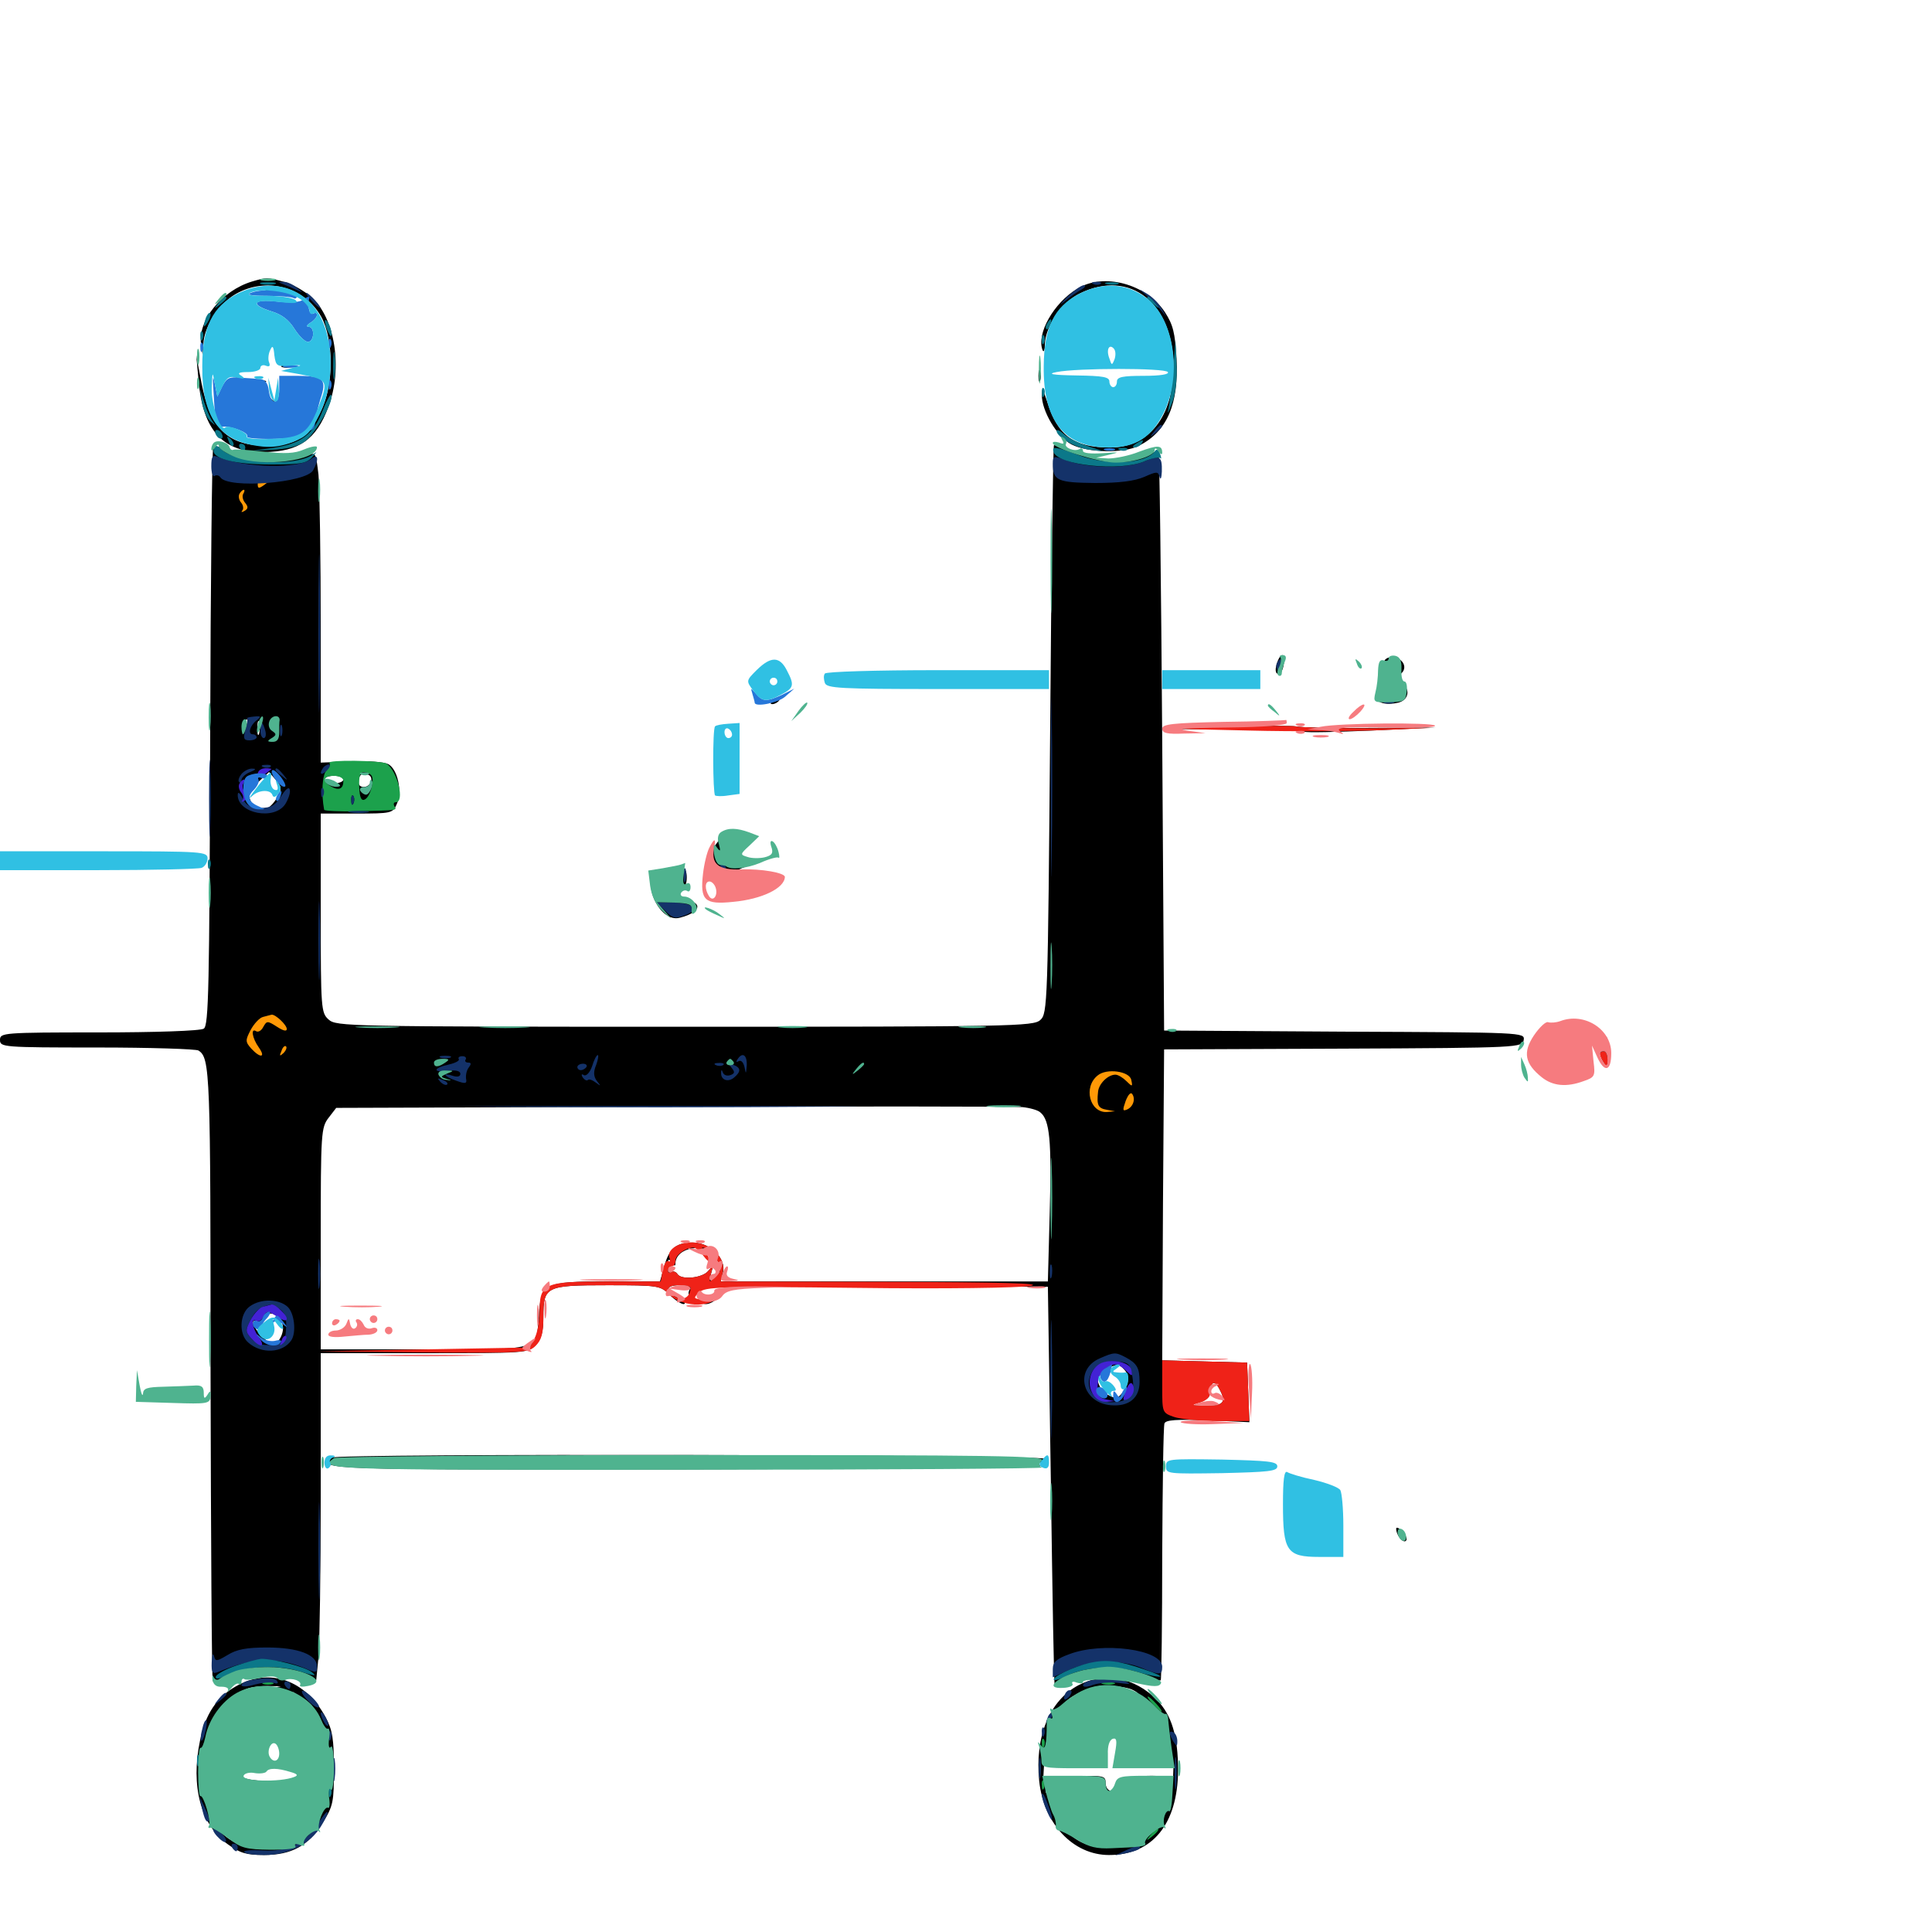 <svg xmlns="http://www.w3.org/2000/svg" viewBox="0 -1000 1000 1000">
	<path fill="#000000" d="M130.469 -854.297C114.844 -849.609 102.148 -833.984 104.102 -821.68L104.883 -816.211L105.273 -822.07C105.664 -831.055 113.477 -842.969 122.07 -847.852C137.891 -856.836 157.422 -851.562 166.211 -836.133C172.852 -824.219 172.852 -800.391 166.016 -787.109C158.984 -773.047 152.93 -769.336 137.695 -769.336C117.969 -769.336 108.984 -778.125 104.297 -801.758L101.562 -816.211L102.734 -803.516C104.883 -777.148 115.43 -765.625 136.914 -766.016C154.688 -766.211 163.672 -772.461 169.922 -789.258C177.539 -809.375 173.438 -835.352 161.133 -846.289C157.422 -849.414 151.172 -853.125 147.07 -854.102C138.672 -856.445 137.695 -856.445 130.469 -854.297ZM557.617 -850.586C545.312 -843.164 536.328 -827.148 539.648 -818.75C540.234 -817.383 540.82 -818.75 540.82 -821.875C541.211 -831.25 549.609 -843.75 559.18 -848.242C584.961 -860.742 607.227 -843.164 607.422 -810.156C607.422 -784.57 594.727 -768.359 574.609 -768.359C555.859 -768.359 547.461 -774.414 541.992 -792.188C539.844 -798.633 539.258 -799.414 539.258 -795.703C539.062 -787.5 547.07 -773.828 554.688 -769.922C563.086 -765.625 581.836 -765.234 589.648 -769.336C604.102 -776.758 610.156 -790.82 608.984 -814.258C608.203 -827.734 607.227 -831.836 602.93 -838.477C593.164 -853.125 571.289 -858.984 557.617 -850.586ZM138.281 -849.023C136.719 -849.609 137.305 -850.195 139.453 -850.195C141.602 -850.391 142.773 -849.805 141.992 -849.219C141.406 -848.633 139.648 -848.438 138.281 -849.023ZM146.094 -809.961C144.727 -810.547 145.703 -810.938 148.438 -810.938C151.172 -810.938 152.148 -810.547 150.977 -809.961C149.609 -809.57 147.266 -809.57 146.094 -809.961ZM537.5 -805.469C537.5 -802.734 537.891 -801.758 538.477 -803.125C538.867 -804.297 538.867 -806.641 538.477 -808.008C537.891 -809.18 537.5 -808.203 537.5 -805.469ZM121.094 -803.516C121.094 -804.492 122.461 -804.883 124.023 -804.297C125.586 -803.516 126.953 -802.734 126.953 -802.344C126.953 -801.953 125.586 -801.562 124.023 -801.562C122.461 -801.562 121.094 -802.344 121.094 -803.516ZM150 -804.102C147.461 -804.492 149.023 -804.883 153.32 -804.883C157.617 -805.078 159.57 -804.688 157.812 -804.102C155.859 -803.711 152.344 -803.711 150 -804.102ZM132.422 -802.148C131.055 -802.734 132.031 -803.125 134.766 -803.125C137.5 -803.125 138.477 -802.734 137.305 -802.148C135.938 -801.758 133.594 -801.758 132.422 -802.148ZM150 -799.805C147.852 -799.023 147.266 -797.656 148.242 -796.094C149.414 -794.141 150.195 -794.141 152.344 -796.68C155.273 -800.391 154.492 -801.562 150 -799.805ZM135.938 -797.266C136.914 -795.898 136.328 -795.508 134.18 -796.289C129.883 -797.852 131.641 -789.844 136.133 -786.328C138.086 -784.961 139.648 -783.008 139.648 -782.031C139.648 -781.25 140.43 -779.688 141.406 -778.711C142.383 -777.93 142.578 -778.125 141.797 -779.492C141.016 -780.859 142.188 -783.008 144.531 -784.375C149.609 -787.695 149.414 -788.672 143.555 -791.406C140.82 -792.578 138.672 -794.922 138.672 -796.68C138.672 -798.242 137.695 -799.609 136.523 -799.609C135.547 -799.609 135.156 -798.633 135.938 -797.266ZM115.234 -787.109C115.234 -786.719 116.602 -785.352 118.164 -783.984C120.703 -781.836 120.898 -782.031 119.922 -784.766C118.945 -787.5 115.234 -789.258 115.234 -787.109ZM149.805 -782.031C149.219 -779.688 149.805 -778.125 151.172 -778.125C152.344 -778.125 153.516 -779.883 153.711 -782.031C153.906 -784.18 153.32 -785.938 152.539 -785.938C151.562 -785.938 150.391 -784.18 149.805 -782.031ZM110.352 -768.359C109.766 -767.383 108.984 -699.609 108.789 -617.969C108.398 -488.672 108.008 -469.141 105.469 -467.578C103.906 -466.406 79.883 -465.625 51.367 -465.625C1.367 -465.625 0 -465.43 0 -461.719C0 -458.008 1.367 -457.812 50.391 -457.812C77.93 -457.812 101.562 -457.031 102.734 -456.25C108.789 -452.344 108.984 -445.312 108.984 -289.258C109.18 -202.539 109.57 -130.859 110.156 -129.883C110.938 -128.906 113.867 -129.297 117.383 -131.055C126.172 -135.547 145.898 -136.523 155.469 -133.203L163.672 -130.273L164.844 -142.188C165.43 -148.828 166.016 -186.914 166.016 -226.953V-299.609H219.727C272.266 -299.609 273.438 -299.609 277.344 -303.906C280.273 -307.031 281.25 -310.742 281.25 -318.359C281.25 -334.18 282.422 -334.766 314.453 -334.766C340.82 -334.766 341.797 -334.57 346.484 -329.883C349.219 -327.148 352.539 -325 353.906 -325C355.273 -325.195 354.102 -326.562 351.172 -328.125C343.945 -331.836 344.336 -334.766 351.758 -334.766C356.25 -334.766 357.617 -333.984 356.641 -331.836C355.469 -328.516 358.984 -328.711 362.891 -332.227C364.844 -334.18 385.938 -334.57 453.906 -334.375L542.383 -333.984L543.945 -231.445C544.727 -175 545.508 -128.516 545.898 -128.125C546.289 -127.734 549.023 -128.711 552.148 -130.273C561.328 -135.156 575.977 -135.938 588.672 -132.617C594.922 -131.055 600.391 -129.883 600.781 -130.273C601.172 -130.664 601.562 -160.156 601.562 -195.703C601.758 -231.445 602.148 -261.719 602.734 -263.281C603.516 -265.039 608.789 -265.43 625.195 -264.844L646.68 -263.867L646.094 -279.297L645.508 -294.727L623.438 -295.312L601.562 -295.898L601.953 -376.367L602.539 -456.836L695.312 -457.227C786.719 -457.617 788.086 -457.812 788.672 -461.719C789.258 -465.625 788.477 -465.625 695.898 -466.016L602.539 -466.602L601.562 -616.602C600.977 -699.023 600.195 -766.406 599.609 -766.602C599.023 -766.602 596.094 -765.625 592.773 -764.258C583.594 -760.547 566.602 -761.328 555.859 -766.211C550.586 -768.359 545.898 -769.922 545.508 -769.531C545.117 -769.141 544.141 -702.734 543.555 -622.07C542.383 -480.078 542.188 -475.391 538.477 -472.07C534.961 -468.75 523.828 -468.555 354.492 -468.555C179.883 -468.555 174.023 -468.75 170.117 -472.266C166.211 -475.781 166.016 -477.539 166.016 -527.539V-578.906H184.57C202.344 -578.906 203.32 -579.102 205.273 -583.594C208.398 -590.234 205.859 -601.758 200.977 -604.492C198.633 -605.664 190.234 -606.25 181.445 -605.859L166.016 -605.273V-673.828C166.016 -711.523 165.43 -747.656 164.844 -754.297C163.477 -765.82 163.477 -766.016 158.789 -764.258C150 -760.938 127.539 -762.109 119.141 -766.406C114.648 -768.75 111.133 -769.531 110.352 -768.359ZM127.539 -624.805C126.953 -623.047 125.977 -622.07 125.586 -622.656C125 -623.242 125.195 -624.414 125.977 -625.586C127.734 -628.711 128.906 -628.125 127.539 -624.805ZM134.18 -620.508C133.594 -618.555 133.203 -619.727 133.203 -622.852C133.203 -626.172 133.594 -627.539 134.18 -626.367C134.57 -625 134.57 -622.266 134.18 -620.508ZM140.039 -617.578C140.625 -618.945 140.43 -620.703 139.844 -621.289C139.258 -622.07 138.672 -620.898 138.867 -618.75C138.867 -616.602 139.453 -616.016 140.039 -617.578ZM143.945 -588.086C138.867 -578.711 132.031 -578.32 129.102 -587.109C127.93 -590.43 127.344 -593.75 127.93 -594.141C128.516 -594.727 128.906 -594.141 128.906 -592.969C128.906 -591.797 131.25 -592.969 133.984 -595.508L139.258 -600.391L142.773 -596.289C145.703 -592.969 145.898 -591.406 143.945 -588.086ZM191.992 -595.312C190.625 -591.797 185.547 -591.797 185.547 -595.117C185.547 -598.828 187.5 -600.391 190.43 -599.023C191.992 -598.633 192.578 -596.875 191.992 -595.312ZM177.734 -596.484C177.734 -595.508 175.586 -594.531 172.852 -594.531C170.117 -594.531 167.969 -595.508 167.969 -596.484C167.969 -597.656 170.117 -598.438 172.852 -598.438C175.586 -598.438 177.734 -597.656 177.734 -596.484ZM190.82 -587.5C191.602 -588.086 190.43 -588.672 188.281 -588.477C186.133 -588.477 185.547 -587.891 187.109 -587.305C188.477 -586.719 190.234 -586.914 190.82 -587.5ZM300.195 -444.141C299.609 -445.703 298.633 -448.438 298.047 -450C297.461 -451.562 297.266 -450.391 297.461 -447.07C297.852 -440.43 303.32 -438.867 304.102 -445.117L304.688 -449.023L302.93 -445.117C301.562 -441.992 300.977 -441.797 300.195 -444.141ZM310.547 -445.898C310.547 -449.219 310.156 -451.953 309.766 -451.953C308.203 -451.953 307.227 -441.992 308.789 -441.016C309.766 -440.43 310.547 -442.773 310.547 -445.898ZM376.953 -450.195C376.953 -451.172 375.195 -451.953 373.047 -451.953C370.898 -451.953 369.141 -451.562 369.141 -451.172C369.141 -450.781 370.898 -450 373.047 -449.414C375.195 -448.828 376.953 -449.219 376.953 -450.195ZM384.766 -445.898C384.766 -449.219 384.375 -451.953 383.789 -451.953C382.617 -451.953 382.617 -451.953 382.031 -446.484C381.641 -443.945 382.227 -441.602 383.203 -441.016C383.984 -440.43 384.766 -442.773 384.766 -445.898ZM441.406 -446.484C441.406 -448.242 440.625 -450.391 439.453 -450.977C436.914 -452.539 436.914 -451.367 439.844 -445.117C442.383 -439.453 444.336 -438.867 446.094 -443.359C448.242 -448.828 447.266 -450.781 444.336 -446.875C441.797 -443.555 441.602 -443.555 441.406 -446.484ZM451.367 -441.602C452.539 -442.773 453.125 -445.703 452.734 -448.242C452.148 -452.344 451.953 -452.539 450.586 -449.414C448.438 -443.75 448.828 -439.062 451.367 -441.602ZM237.305 -444.141C236.719 -445.312 235.352 -446.094 234.18 -446.094C231.445 -446.094 232.031 -444.727 235.547 -443.359C237.109 -442.773 237.891 -442.969 237.305 -444.141ZM378.906 -445.312C378.906 -445.703 378.125 -446.094 376.953 -446.094C375.977 -446.094 375 -445.117 375 -443.945C375 -442.969 375.977 -442.578 376.953 -443.164C378.125 -443.75 378.906 -444.727 378.906 -445.312ZM538.477 -424.219C543.359 -420.312 544.336 -409.375 543.359 -373.438L542.383 -336.719H457.617H373.047L374.219 -341.406C375.977 -348.438 367.969 -356.641 358.984 -356.836C350.195 -357.031 346.289 -353.906 343.75 -344.336L341.602 -336.719H314.844C281.641 -336.719 280.078 -335.938 278.906 -319.336C277.539 -300.586 280.664 -301.562 219.531 -301.562H166.016V-358.984C166.016 -413.867 166.211 -416.406 170.117 -421.484L174.023 -426.562L348.242 -427.148C444.141 -427.344 525.586 -427.344 529.297 -426.953C533.008 -426.562 537.305 -425.391 538.477 -424.219ZM370.312 -349.414C372.07 -346.68 372.852 -343.164 372.07 -340.625C370.312 -335.156 366.602 -335.547 368.164 -341.211C369.336 -345.117 369.141 -345.312 366.602 -342.188C363.672 -338.477 352.539 -337.305 350.586 -340.625C349.805 -341.797 348.438 -342.188 347.461 -341.602C346.484 -340.82 345.703 -342.383 345.703 -344.922C345.703 -348.438 346.094 -348.828 347.656 -346.484C348.828 -344.727 349.609 -344.531 349.609 -345.898C349.609 -354.492 365.234 -357.227 370.312 -349.414ZM146.484 -312.5C146.484 -309.961 145.117 -306.836 143.555 -305.469C141.406 -303.711 139.844 -304.102 135.742 -308.203C130.469 -313.477 129.297 -317.773 133.594 -316.016C134.961 -315.43 136.719 -316.406 137.5 -318.164C139.258 -322.852 146.484 -318.359 146.484 -312.5ZM581.641 -291.406C584.766 -288.281 584.57 -283.789 581.055 -279.297C578.516 -275.977 577.539 -275.781 573.242 -278.125C567.578 -281.055 566.016 -291.211 571.484 -289.062C573.047 -288.477 574.023 -288.672 573.242 -289.648C572.656 -290.625 573.438 -291.992 574.609 -292.383C578.516 -293.945 579.102 -293.945 581.641 -291.406ZM632.031 -279.297C634.766 -273.633 632.422 -272.07 621.484 -272.461C614.453 -272.656 614.453 -272.656 620.117 -274.023C623.242 -274.609 625.977 -276.562 626.172 -278.125C626.758 -285.742 628.906 -286.133 632.031 -279.297ZM661.328 -657.812C659.766 -653.516 659.961 -651.172 661.914 -651.172C662.891 -651.172 664.062 -653.32 664.453 -656.055C665.625 -661.523 663.281 -662.695 661.328 -657.812ZM718.555 -659.57C716.406 -658.984 715.039 -656.055 714.258 -650.586C713.867 -646.094 713.086 -641.211 712.695 -639.648C711.719 -636.328 717.188 -634.766 723.828 -636.328C729.883 -637.891 730.078 -644.727 724.219 -647.07C720.312 -648.633 720.117 -649.023 723.242 -650.195C730.273 -653.125 726.172 -661.133 718.555 -659.57ZM720.703 -656.25C720.703 -655.664 719.922 -654.688 718.75 -654.102C717.773 -653.516 716.797 -653.906 716.797 -654.883C716.797 -656.055 717.773 -657.031 718.75 -657.031C719.922 -657.031 720.703 -656.641 720.703 -656.25ZM400.391 -637.5C398.633 -636.328 398.438 -635.547 399.805 -635.547C400.977 -635.547 402.734 -636.523 403.32 -637.5C404.883 -639.844 404.102 -639.844 400.391 -637.5ZM636.719 -623.828C653.32 -624.414 668.75 -624.414 670.898 -624.023C673.047 -623.438 690.234 -623.047 708.984 -623.242L743.164 -623.438L709.961 -621.875C691.797 -621.094 675.977 -620.703 675.195 -621.289C674.414 -621.68 658.594 -622.266 640.039 -622.461L606.445 -622.656ZM371.094 -617.383C371.094 -615.82 372.461 -614.648 374.023 -614.648C376.172 -614.648 376.367 -615.43 374.805 -617.383C373.633 -618.75 372.266 -619.922 371.875 -619.922C371.484 -619.922 371.094 -618.75 371.094 -617.383ZM371.484 -564.258C366.992 -558.594 365.82 -553.516 369.141 -553.516C370.117 -553.516 372.266 -551.172 373.828 -548.242C375.391 -545.117 376.758 -543.945 376.953 -545.117C376.953 -546.484 379.883 -548.828 383.398 -550.391L389.648 -552.93L384.18 -555.469C380.859 -557.031 378.32 -560.352 377.344 -563.867L375.781 -569.727ZM341.797 -549.805C330.664 -546.484 340.625 -521.875 351.953 -525C365.43 -528.516 363.281 -535.156 348.633 -534.18C341.797 -533.789 339.844 -534.375 339.844 -536.719C339.844 -539.648 343.945 -540.625 353.125 -540.43C354.492 -540.234 355.469 -542.578 355.469 -545.898C355.469 -551.953 352.344 -552.734 341.797 -549.805ZM373.242 -538.672C373.242 -536.523 373.828 -535.938 374.414 -537.5C375 -538.867 374.805 -540.625 374.219 -541.211C373.633 -541.992 373.047 -540.82 373.242 -538.672ZM827.344 -462.109C826.758 -461.133 827.539 -460.352 829.102 -460.352C830.664 -460.352 832.031 -461.133 832.031 -462.109C832.031 -462.891 831.25 -463.672 830.273 -463.672C829.102 -463.672 827.93 -462.891 827.344 -462.109ZM828.125 -455.664C828.125 -454.102 828.906 -451.758 829.883 -450.391C831.25 -448.242 831.641 -448.242 832.617 -450.586C833.203 -452.344 832.422 -454.688 830.859 -455.859C828.711 -457.812 828.125 -457.812 828.125 -455.664ZM805.273 -448.242C805.469 -446.094 806.641 -444.922 808.008 -445.508C811.328 -446.875 811.328 -449.414 807.812 -450.586C805.859 -451.367 805.078 -450.586 805.273 -448.242ZM820.312 -443.945C820.312 -442.969 821.289 -442.578 822.266 -443.164C823.438 -443.75 824.219 -444.727 824.219 -445.312C824.219 -445.703 823.438 -446.094 822.266 -446.094C821.289 -446.094 820.312 -445.117 820.312 -443.945ZM367.188 -327.734C363.867 -325.977 363.281 -325 365.43 -325C367.188 -325 369.727 -326.367 371.094 -327.93C374.023 -331.445 373.633 -331.445 367.188 -327.734ZM171.289 -245.508C165.039 -239.258 167.578 -239.258 355.469 -239.453C457.422 -239.648 539.844 -240.625 538.477 -241.406C536.719 -242.578 536.719 -242.969 538.672 -242.969C539.844 -242.969 541.016 -243.945 541.016 -244.922C541.016 -247.07 173.438 -247.852 171.289 -245.508ZM722.656 -208.789C722.656 -205.273 726.367 -200.977 727.734 -202.539C728.516 -203.32 727.734 -205.469 725.977 -207.227C724.219 -209.18 722.656 -209.766 722.656 -208.789ZM122.07 -127.148C112.109 -121.484 106.25 -112.695 103.516 -99.023C98.633 -75.586 103.906 -55.469 117.773 -45.508C124.219 -40.82 127.539 -39.844 136.523 -39.844C150.977 -39.844 159.57 -44.531 166.992 -56.445C172.461 -65.234 172.852 -67.188 172.852 -84.57C172.852 -99.805 172.07 -104.688 168.555 -111.133C158.203 -130.469 139.453 -137.109 122.07 -127.148ZM137.695 -125.781L129.883 -124.414L137.305 -124.023C145.312 -123.828 154.102 -120.117 158.008 -115.234C159.375 -113.477 161.328 -112.695 162.305 -113.086C166.602 -115.82 172.656 -90.625 170.703 -77.539L169.531 -69.141L166.016 -73.633C162.891 -77.539 160.742 -77.93 144.531 -77.93C132.227 -78.125 126.172 -78.906 125.195 -80.664C124.023 -82.617 123.242 -82.422 122.461 -80.078C121.875 -78.516 122.266 -76.562 123.242 -75.781C124.609 -75 124.609 -73.828 123.242 -72.461C119.922 -69.141 120.703 -64.453 125 -59.375C129.102 -54.688 132.422 -54.297 149.414 -56.445C157.422 -57.422 160.156 -57.227 159.18 -55.664C158.594 -54.492 157.227 -53.906 156.445 -54.297C155.664 -54.883 154.883 -54.102 154.883 -52.539C154.883 -50.195 155.664 -50.195 158.594 -52.93C161.914 -56.055 162.109 -56.445 159.375 -58.594C156.641 -60.547 156.445 -61.133 159.18 -63.281C161.914 -65.625 162.891 -64.648 162.305 -60.742C162.109 -59.766 162.891 -59.57 164.062 -60.352C167.969 -62.891 165.82 -57.617 160.547 -51.953C150.391 -41.016 130.078 -39.648 117.383 -49.023C112.305 -52.93 108.789 -59.18 113.281 -56.445C115.039 -55.469 115.43 -55.664 114.453 -57.227C113.672 -58.398 112.305 -58.984 111.328 -58.398C108.398 -56.641 104.688 -69.922 104.688 -82.617C104.688 -97.461 108.789 -112.305 111.719 -108.008C113.086 -106.055 113.281 -106.445 112.5 -109.375C111.719 -112.109 112.891 -114.844 116.602 -118.164C119.922 -121.094 120.898 -121.484 119.141 -119.141C116.211 -115.43 116.211 -115.43 122.07 -118.945C129.688 -123.633 130.664 -124.805 126.562 -123.242C121.484 -121.484 122.266 -123.633 127.539 -125.781C129.883 -126.758 134.961 -127.344 138.672 -127.344L145.508 -127.148ZM162.109 -115.82C162.109 -113.086 161.133 -113.672 156.055 -119.141L151.367 -124.414L156.836 -120.898C159.766 -119.141 162.109 -116.797 162.109 -115.82ZM137.109 -92.578C137.109 -89.844 137.5 -88.867 138.086 -90.234C138.477 -91.406 138.477 -93.75 138.086 -95.117C137.5 -96.289 137.109 -95.312 137.109 -92.578ZM147.461 -90.625C148.047 -89.453 147.266 -88.672 145.703 -88.672C143.945 -88.672 142.578 -87.891 142.578 -86.914C142.578 -85.938 146.484 -84.766 151.172 -84.375C159.18 -83.789 159.57 -83.984 156.641 -86.719C152.539 -90.43 145.703 -93.359 147.461 -90.625ZM558.203 -127.734C543.164 -119.727 535.547 -101.172 537.891 -78.125C540.234 -56.055 555.469 -39.844 574.023 -39.844C596.484 -39.844 609.57 -55.859 609.766 -83.594C609.766 -101.367 606.445 -112.305 598.828 -120.117C587.305 -131.836 571.68 -134.766 558.203 -127.734ZM585.156 -125.781C588.086 -124.609 589.844 -123.242 589.062 -122.461C588.477 -121.875 588.867 -120.117 590.234 -118.555C591.992 -116.211 591.602 -116.016 587.695 -116.992C583.008 -118.164 582.812 -117.969 583.398 -108.203C583.984 -100.391 583.203 -97.07 580.078 -93.164C573.633 -84.961 574.805 -84.18 591.797 -85.352L607.422 -86.328L607.227 -81.25C607.227 -78.32 606.641 -77.148 606.055 -78.516C605.469 -79.883 601.562 -80.859 596.094 -80.859C584.18 -80.859 578.125 -79.102 578.125 -75.781C578.125 -74.219 576.758 -73.047 575.195 -73.047C573.633 -73.047 572.266 -74.805 572.266 -77.148C572.266 -80.859 571.289 -81.055 556.25 -80.664L540.039 -80.273L540.625 -90.82C541.602 -105.078 547.07 -116.992 555.078 -121.875C558.594 -124.023 562.5 -125.781 563.477 -125.781C564.648 -125.781 563.672 -124.609 561.523 -123.438C554.102 -119.336 549.023 -113.672 550.195 -110.352C550.977 -108.008 550.781 -107.812 549.219 -109.766C547.852 -111.914 546.875 -110.938 545.117 -106.055C543.945 -102.734 542.969 -98.438 542.969 -96.68C542.969 -93.945 543.359 -93.945 544.922 -96.484C545.898 -98.047 547.852 -99.414 549.219 -99.414C550.781 -99.414 551.953 -102.148 552.148 -106.25C552.539 -116.992 552.734 -117.188 554.883 -114.062C556.445 -111.719 556.641 -111.914 556.25 -115.039C555.859 -117.773 556.641 -118.945 558.984 -118.75C560.938 -118.555 561.914 -119.141 561.328 -120.117C559.766 -122.852 569.727 -124.414 579.492 -123.047C584.57 -122.461 588.086 -122.461 587.305 -123.047C586.719 -123.633 581.445 -125 575.781 -125.781C566.992 -126.953 566.406 -127.344 572.656 -127.539C576.562 -127.539 582.227 -126.758 585.156 -125.781ZM603.516 -107.617C603.516 -106.445 602.344 -107.031 601.172 -109.18C600 -111.328 597.656 -114.844 595.898 -116.992C594.141 -119.336 595.117 -118.555 598.242 -115.625C601.172 -112.5 603.516 -108.984 603.516 -107.617ZM606.055 -95.508C606.836 -90.234 606.641 -88.672 605.469 -90.625C604.492 -92.188 603.516 -96.094 603.516 -99.219C603.516 -106.836 604.688 -105.078 606.055 -95.508ZM542.383 -72.656C541.797 -71.094 541.211 -71.68 541.211 -73.828C541.016 -75.977 541.602 -77.148 542.188 -76.367C542.773 -75.781 542.969 -74.023 542.383 -72.656ZM604.883 -66.797C604.297 -65.234 603.711 -65.82 603.711 -67.969C603.516 -70.117 604.102 -71.289 604.688 -70.508C605.273 -69.922 605.469 -68.164 604.883 -66.797ZM573.047 -45.703C585.742 -45.703 590.82 -47.656 597.266 -55.078C601.367 -59.766 601.758 -59.961 599.609 -55.859C595.898 -48.438 586.133 -43.75 574.219 -43.75C562.695 -43.75 555.859 -46.875 549.023 -55.859C542.578 -64.062 544.336 -63.477 553.516 -54.297C561.523 -46.094 562.5 -45.703 573.047 -45.703ZM563.477 -114.062C561.914 -108.984 563.086 -107.227 566.992 -109.57C569.531 -110.938 569.531 -111.719 567.383 -114.648C564.844 -118.164 564.648 -117.969 563.477 -114.062ZM557.812 -110.742C556.641 -108.008 556.836 -107.812 558.789 -109.57C560.156 -110.938 560.742 -112.5 560.156 -113.086C559.57 -113.672 558.398 -112.695 557.812 -110.742ZM553.32 -85.352C551.367 -85.938 552.539 -86.328 555.664 -86.328C558.984 -86.328 560.352 -85.938 559.18 -85.352C557.812 -84.961 555.078 -84.961 553.32 -85.352Z"/>
	<path fill="#ff9906" d="M133.398 -749.414C133.398 -747.07 133.984 -747.07 136.523 -748.828C138.281 -750.195 140.039 -751.562 140.43 -751.758C140.82 -752.148 139.453 -752.344 137.305 -752.344C135.156 -752.344 133.398 -750.977 133.398 -749.414ZM124.023 -744.531C123.242 -743.359 123.633 -741.211 124.805 -739.844C125.977 -738.477 126.172 -736.523 125.391 -735.742C124.609 -734.766 125.195 -734.766 126.562 -735.547C128.516 -736.719 128.516 -737.695 126.953 -739.648C125.586 -741.211 125.195 -743.359 125.977 -744.531C126.562 -745.508 126.758 -746.484 126.172 -746.484C125.586 -746.484 124.609 -745.508 124.023 -744.531ZM136.133 -473.633C134.375 -473.242 131.445 -470.117 129.688 -466.797C126.953 -461.523 126.953 -460.742 130.078 -457.227C134.766 -452.148 137.695 -452.539 133.984 -457.812C130.469 -462.695 129.688 -468.164 132.617 -466.211C133.789 -465.625 135.352 -466.602 136.328 -468.555C138.086 -471.68 138.477 -471.68 143.359 -468.555C146.68 -466.406 148.438 -466.016 148.438 -467.383C148.438 -469.531 142.578 -475 140.625 -474.805C140.039 -474.609 138.086 -474.219 136.133 -473.633ZM145.703 -456.055C144.531 -453.32 144.727 -453.125 146.68 -454.883C148.047 -456.25 148.633 -457.812 148.047 -458.398C147.461 -458.984 146.289 -458.008 145.703 -456.055ZM568.164 -443.359C560.547 -437.305 564.062 -424.023 572.852 -424.414C572.852 -424.414 577.148 -424.805 577.148 -424.805C577.148 -424.805 572.852 -425.586 572.852 -425.586C568.359 -426.367 567.578 -427.93 568.359 -434.961C568.75 -439.062 573.438 -443.75 577.344 -443.75C578.711 -443.75 581.25 -442.188 583.008 -440.43C586.133 -437.305 586.328 -437.5 585.547 -441.016C584.766 -445.508 572.852 -447.266 568.164 -443.359ZM582.617 -430.078C581.055 -425.586 581.055 -424.805 583.008 -425.586C586.328 -426.758 587.891 -430.859 586.133 -433.594C585.352 -434.961 583.984 -433.594 582.617 -430.078Z"/>
	<path fill="#ef2218" d="M635.742 -623.828C652.93 -624.414 668.75 -624.414 670.898 -624.023C673.047 -623.438 689.844 -623.047 708.008 -623.047L741.211 -623.242L714.844 -622.07C700.391 -621.484 669.531 -621.289 646.484 -621.875L604.492 -622.852ZM828.125 -454.492C828.125 -453.516 829.102 -451.562 830.078 -450C831.641 -447.656 832.031 -447.852 832.031 -451.562C832.031 -453.906 831.25 -455.859 830.078 -455.859C829.102 -455.859 828.125 -455.273 828.125 -454.492ZM354.492 -356.641C348.828 -355.469 345.312 -352.148 346.484 -349.023C347.07 -347.461 346.875 -346.68 345.898 -347.266C344.922 -347.852 343.75 -345.703 342.969 -342.578L341.992 -336.719H313.867C281.445 -336.719 279.297 -335.742 279.297 -320.898C279.297 -316.211 278.125 -310.156 276.758 -307.422L274.219 -302.539L219.727 -301.562L165.039 -300.586L219.336 -300C271.094 -299.609 273.633 -299.805 277.344 -303.516C280.273 -306.445 281.25 -309.961 281.25 -317.969C281.25 -334.18 282.422 -334.766 314.453 -334.766C340.82 -334.766 341.797 -334.57 346.484 -329.883C352.539 -323.828 366.992 -322.852 371.289 -328.516C373.828 -331.445 373.633 -331.641 370.703 -329.297C368.945 -327.734 365.43 -326.953 363.086 -327.344C358.984 -327.93 358.789 -328.125 361.914 -331.055C364.844 -333.984 372.852 -334.18 443.75 -333.398C489.453 -332.812 526.953 -333.398 533.203 -334.375C540.82 -335.742 519.727 -336.328 458.398 -336.523L373.047 -336.719L374.023 -341.211C376.367 -350 365.234 -358.789 354.492 -356.641ZM364.062 -350C365.82 -347.656 367.188 -346.484 367.188 -347.656C367.188 -348.633 366.016 -350.781 364.844 -352.148C362.695 -354.297 362.891 -354.688 365.234 -353.906C366.797 -353.32 369.531 -350.781 371.094 -347.852C373.633 -343.164 373.633 -342.383 370.312 -339.258C366.992 -335.938 366.797 -335.938 367.969 -340.625C369.141 -345.117 369.141 -345.117 366.602 -342.188C363.672 -338.477 352.539 -337.305 350.586 -340.625C349.805 -341.797 348.438 -342.188 347.461 -341.602C346.484 -340.82 345.703 -341.406 345.703 -342.383C345.703 -343.555 346.68 -344.531 347.656 -344.531C348.828 -344.531 349.609 -345.898 349.609 -347.461C349.609 -350.391 354.688 -354.102 358.789 -354.297C359.961 -354.297 362.5 -352.344 364.062 -350ZM357.422 -333.398C357.227 -328.711 353.906 -326.562 349.805 -328.711C343.945 -332.031 344.727 -334.766 351.562 -334.766C354.883 -334.766 357.422 -334.18 357.422 -333.398ZM601.562 -282.227C601.562 -268.945 601.562 -268.75 607.617 -266.602C611.133 -265.43 621.289 -264.453 630.273 -264.453H646.68L646.094 -279.688L645.508 -294.727L623.633 -295.312L601.562 -295.898ZM632.031 -279.297C634.57 -273.633 632.422 -272.07 622.461 -272.461C616.602 -272.656 616.602 -272.656 621.094 -274.023C623.828 -274.805 625.977 -276.562 626.172 -278.125C626.758 -285.742 628.906 -286.133 632.031 -279.297Z"/>
	<path fill="#1ca14c" d="M170.508 -605.078C171.094 -604.297 170.508 -602.734 168.945 -601.172C166.797 -599.023 166.211 -589.258 167.773 -580.859C167.969 -580.273 175.586 -579.883 185.156 -580.078C206.445 -580.664 205.469 -580.469 204.102 -582.812C203.516 -583.984 203.906 -584.766 204.883 -584.766C209.57 -584.766 205.859 -600.586 200.195 -604.688C197.852 -606.445 168.75 -606.836 170.508 -605.078ZM192.383 -598.438C193.945 -595.703 191.406 -587.109 188.672 -586.133C186.914 -585.352 186.133 -587.5 185.938 -592.773C185.742 -598.242 186.328 -600.391 188.281 -600.391C189.844 -600.391 191.602 -599.609 192.383 -598.438ZM177.734 -595.898C177.734 -591.797 175.586 -590.625 171.68 -592.773C166.406 -595.508 167.188 -598.438 172.852 -598.438C175.586 -598.438 177.734 -597.266 177.734 -595.898ZM183.008 -584.375C182.422 -582.812 181.836 -583.398 181.836 -585.547C181.641 -587.695 182.227 -588.867 182.812 -588.086C183.398 -587.5 183.594 -585.742 183.008 -584.375ZM136.328 -128.32C134.961 -128.906 135.938 -129.297 138.672 -129.297C141.406 -129.297 142.383 -128.906 141.211 -128.32C139.844 -127.93 137.5 -127.93 136.328 -128.32ZM570.898 -128.32C568.945 -128.906 570.117 -129.297 573.242 -129.297C576.562 -129.297 577.93 -128.906 576.758 -128.32C575.391 -127.93 572.656 -127.93 570.898 -128.32ZM596.68 -117.969C598.633 -115.82 600.586 -114.062 601.172 -114.062C601.758 -114.062 600.586 -115.82 598.633 -117.969C596.68 -120.117 594.727 -121.875 594.141 -121.875C593.555 -121.875 594.727 -120.117 596.68 -117.969ZM539.258 -97.266C539.258 -95.117 539.844 -94.531 540.43 -96.094C541.016 -97.461 540.82 -99.219 540.234 -99.805C539.648 -100.586 539.062 -99.414 539.258 -97.266ZM539.258 -75.781C539.258 -73.633 539.844 -73.047 540.43 -74.609C541.016 -75.977 540.82 -77.734 540.234 -78.32C539.648 -79.102 539.062 -77.93 539.258 -75.781ZM595.508 -50.195C592.969 -47.07 593.164 -46.875 596.289 -49.414C599.414 -51.953 600.391 -53.516 598.828 -53.516C598.438 -53.516 596.875 -51.953 595.508 -50.195Z"/>
	<path fill="#143269" d="M146.484 -852.93C148.047 -852.344 151.172 -850.977 153.32 -850C157.227 -848.242 157.227 -848.242 153.516 -851.172C151.367 -852.93 148.242 -854.297 146.68 -854.102C143.945 -854.102 143.945 -853.906 146.484 -852.93ZM566.016 -852.93C564.453 -853.516 565.039 -854.102 567.188 -854.102C569.336 -854.297 570.508 -853.711 569.727 -853.125C569.141 -852.539 567.383 -852.344 566.016 -852.93ZM552.148 -846.094C548.633 -842.578 548.047 -841.602 550.781 -843.75C553.516 -846.094 557.422 -848.828 559.57 -850C561.719 -851.172 562.305 -852.344 560.938 -852.344C559.57 -852.344 555.664 -849.414 552.148 -846.094ZM592.773 -847.656C594.922 -845.898 598.242 -842.383 600.391 -840.039L603.906 -835.742L601.172 -840.43C599.609 -843.164 596.289 -846.484 593.555 -848.047C589.062 -850.781 589.062 -850.586 592.773 -847.656ZM161.133 -844.531C163.086 -842.383 165.039 -840.625 165.625 -840.625C166.211 -840.625 165.039 -842.383 163.086 -844.531C161.133 -846.68 159.18 -848.438 158.594 -848.438C158.008 -848.438 159.18 -846.68 161.133 -844.531ZM597.461 -776.758C594.922 -773.633 595.117 -773.438 598.242 -775.977C601.367 -778.516 602.344 -780.078 600.781 -780.078C600.391 -780.078 598.828 -778.516 597.461 -776.758ZM109.375 -758.594C109.375 -755.273 110.156 -752.93 111.133 -753.711C112.109 -754.297 113.477 -753.906 114.062 -752.93C117.969 -746.875 158.594 -750 162.109 -756.641C165.234 -762.305 164.648 -765.43 161.133 -762.5C154.688 -757.227 126.758 -757.812 112.891 -763.477C109.961 -764.648 109.375 -763.867 109.375 -758.594ZM544.922 -759.961C544.922 -751.172 547.461 -750.195 566.797 -750C579.492 -750 587.109 -750.977 592.188 -753.125C598.828 -756.055 599.414 -756.055 600.195 -753.125C600.781 -751.367 601.172 -752.539 601.367 -755.859C601.562 -763.867 600.391 -764.648 592.188 -761.133C583.398 -757.422 563.867 -757.617 553.125 -761.328C545.117 -764.258 544.922 -764.258 544.922 -759.961ZM164.844 -671.68C164.844 -635.156 165.234 -620.508 165.43 -639.062C165.82 -657.617 165.82 -687.5 165.43 -705.469C165.234 -723.438 164.844 -708.203 164.844 -671.68ZM543.945 -592.578C543.945 -551.172 544.141 -534.375 544.336 -555.078C544.727 -575.586 544.727 -609.57 544.336 -630.273C544.141 -650.781 543.945 -633.984 543.945 -592.578ZM660.938 -656.836C660.352 -655.664 660.547 -653.906 661.523 -652.93C662.5 -651.953 663.281 -652.734 663.281 -655.078C663.281 -659.57 662.891 -659.766 660.938 -656.836ZM716.406 -636.133C715.039 -636.719 716.016 -637.109 718.75 -637.109C721.484 -637.109 722.461 -636.719 721.289 -636.133C719.922 -635.742 717.578 -635.742 716.406 -636.133ZM127.93 -628.125C128.32 -627.734 127.93 -625 126.953 -622.07C125.781 -617.773 126.172 -616.797 129.102 -616.797C131.25 -616.797 132.812 -617.578 132.812 -618.359C132.812 -619.141 132.031 -619.922 130.859 -619.922C128.125 -619.922 129.297 -624.414 132.812 -627.148C135.352 -629.102 135.156 -629.492 131.445 -629.102C129.102 -628.906 127.539 -628.516 127.93 -628.125ZM134.766 -621.875C134.766 -619.727 135.547 -617.969 136.523 -617.969C137.5 -617.969 137.891 -619.727 137.305 -621.875C136.719 -624.023 135.938 -625.781 135.547 -625.781C135.156 -625.781 134.766 -624.023 134.766 -621.875ZM144.922 -621.875C144.922 -619.141 145.312 -618.164 145.898 -619.531C146.289 -620.703 146.289 -623.047 145.898 -624.414C145.312 -625.586 144.922 -624.609 144.922 -621.875ZM108.203 -586.719C108.203 -568.945 108.594 -561.719 108.789 -570.703C109.18 -579.492 109.18 -593.945 108.789 -602.93C108.594 -611.719 108.203 -604.492 108.203 -586.719ZM136.328 -602.93C134.766 -603.516 135.352 -604.102 137.5 -604.102C139.648 -604.297 140.82 -603.711 140.039 -603.125C139.453 -602.539 137.695 -602.344 136.328 -602.93ZM166.992 -602.148C164.844 -599.023 166.797 -598.438 169.531 -601.562C170.898 -603.125 171.094 -604.297 170.117 -604.297C169.141 -604.297 167.578 -603.32 166.992 -602.148ZM125 -599.414C123.633 -597.656 123.047 -595.898 123.828 -595.117C124.414 -594.531 125 -594.922 125 -596.289C125 -597.461 126.953 -599.414 129.492 -600.391C132.422 -601.562 132.812 -602.148 130.664 -602.148C128.906 -602.344 126.367 -600.977 125 -599.414ZM142.578 -601.562C142.578 -601.172 144.141 -599.609 146.094 -598.242C149.023 -595.703 149.219 -595.898 146.68 -599.023C144.141 -602.148 142.578 -603.125 142.578 -601.562ZM145.508 -587.891C142.383 -583.008 140.234 -581.836 134.766 -581.836C129.492 -581.836 127.539 -583.008 125.586 -586.719C124.023 -589.844 123.047 -590.43 123.047 -588.477C123.047 -578.906 141.992 -575.195 147.656 -583.789C149.219 -586.328 150.391 -589.648 150 -591.211C149.609 -592.969 148.047 -591.797 145.508 -587.891ZM166.211 -589.453C166.211 -587.305 166.797 -586.719 167.383 -588.281C167.969 -589.648 167.773 -591.406 167.188 -591.992C166.602 -592.773 166.016 -591.602 166.211 -589.453ZM181.836 -585.547C181.836 -583.398 182.422 -582.812 183.008 -584.375C183.594 -585.742 183.398 -587.5 182.812 -588.086C182.227 -588.867 181.641 -587.695 181.836 -585.547ZM181.25 -579.492C178.711 -579.883 180.664 -580.273 185.547 -580.273C190.43 -580.273 192.383 -579.883 190.039 -579.492C187.5 -579.102 183.594 -579.102 181.25 -579.492ZM371.094 -556.25C371.094 -553.711 374.609 -548.633 375.781 -549.609C376.172 -550.195 375.391 -552.344 373.828 -554.297C372.266 -556.445 371.094 -557.422 371.094 -556.25ZM353.906 -546.68C353.906 -543.555 354.297 -542.383 354.883 -544.336C355.273 -546.094 355.273 -548.828 354.883 -550.195C354.297 -551.367 353.906 -550 353.906 -546.68ZM164.844 -513.477C164.844 -495.312 165.234 -487.5 165.43 -496.289C165.82 -505.078 165.82 -520.117 165.43 -529.492C165.234 -538.867 164.844 -531.836 164.844 -513.477ZM344.336 -528.516C348.242 -524.609 349.609 -524.414 354.297 -526.172C362.305 -529.102 359.57 -532.422 349.023 -532.812L339.844 -533.008ZM228.125 -452.539C226.758 -453.125 227.734 -453.516 230.469 -453.516C233.203 -453.516 234.18 -453.125 233.008 -452.539C231.641 -452.148 229.297 -452.148 228.125 -452.539ZM237.5 -451.758C237.891 -450.977 235.742 -449.805 232.422 -449.023C224.219 -447.266 223.633 -444.727 231.641 -445.703C235.938 -446.289 238.281 -445.703 238.281 -444.141C238.281 -442.773 236.719 -442.383 234.375 -443.164C228.32 -445.117 229.883 -442.773 236.133 -440.625C241.016 -438.867 241.797 -439.062 241.211 -441.797C241.016 -443.75 241.602 -446.289 242.773 -447.656C243.945 -449.219 243.945 -450 242.383 -450C241.016 -450 240.43 -450.781 241.016 -451.562C241.602 -452.539 240.82 -453.32 239.258 -453.32C237.695 -453.32 236.914 -452.539 237.5 -451.758ZM306.445 -448.047C305.273 -444.727 303.32 -442.773 302.148 -443.555C300.977 -444.336 300.781 -443.75 301.562 -442.383C302.539 -441.016 303.711 -440.43 304.297 -441.016C304.883 -441.602 306.641 -441.016 308.398 -439.648C311.133 -437.695 311.133 -437.695 308.984 -440.43C307.227 -442.773 307.031 -445.117 308.594 -448.828C309.57 -451.562 309.961 -453.906 309.375 -453.906C308.789 -453.906 307.422 -451.367 306.445 -448.047ZM381.641 -451.562C380.859 -450.391 381.055 -450 382.422 -450.781C383.594 -451.367 384.766 -450.195 385.352 -447.656C386.133 -443.75 386.133 -443.945 386.523 -448.633C386.719 -454.102 384.18 -455.664 381.641 -451.562ZM298.828 -447.656C298.828 -446.875 299.609 -446.094 300.586 -446.094C301.758 -446.094 302.93 -446.875 303.516 -447.656C304.102 -448.633 303.32 -449.414 301.758 -449.414C300.195 -449.414 298.828 -448.633 298.828 -447.656ZM370.703 -448.633C369.141 -449.219 369.727 -449.805 371.875 -449.805C374.023 -450 375.195 -449.414 374.414 -448.828C373.828 -448.242 372.07 -448.047 370.703 -448.633ZM378.711 -447.266C380.469 -445.117 380.273 -444.336 378.125 -443.555C376.562 -442.969 374.805 -443.359 374.219 -444.727C373.633 -446.484 373.242 -446.484 373.242 -444.727C373.047 -441.016 376.758 -439.648 379.883 -442.188C383.594 -445.312 383.594 -447.266 379.688 -448.828C376.953 -449.805 376.758 -449.609 378.711 -447.266ZM227.93 -440.039C229.297 -438.672 230.859 -438.086 231.445 -438.672C232.031 -439.258 231.055 -440.43 229.102 -441.016C226.367 -442.188 226.172 -441.992 227.93 -440.039ZM258.398 -427.148C212.5 -427.344 249.609 -427.539 340.82 -427.539C432.227 -427.539 469.727 -427.344 424.414 -427.148C379.102 -426.758 304.492 -426.758 258.398 -427.148ZM164.648 -340.625C164.648 -333.594 165.039 -330.859 165.43 -334.375C165.82 -337.695 165.82 -343.555 165.43 -347.07C165.039 -350.391 164.648 -347.656 164.648 -340.625ZM543.359 -341.602C543.359 -338.477 543.75 -337.305 544.336 -339.258C544.727 -341.016 544.727 -343.75 544.336 -345.117C543.75 -346.289 543.359 -344.922 543.359 -341.602ZM543.75 -285.938C543.75 -258.594 544.141 -247.266 544.336 -261.133C544.727 -274.805 544.727 -297.07 544.336 -310.938C544.141 -324.609 543.75 -313.281 543.75 -285.938ZM129.297 -323.828C124.023 -320.117 123.438 -309.375 128.516 -305.078C135.352 -299.023 146.289 -299.609 150.781 -306.25C153.516 -310.352 152.344 -320.508 148.828 -323.633C144.336 -327.734 134.961 -327.93 129.297 -323.828ZM145.117 -322.266C147.656 -320.312 148.438 -317.383 148.047 -311.914C147.461 -304.883 147.07 -304.492 140.43 -303.906C135.547 -303.516 132.617 -304.492 130.078 -307.227C126.953 -310.742 126.953 -311.523 129.688 -316.797C132.227 -321.875 134.961 -323.828 140.625 -324.805C141.211 -324.805 143.164 -323.633 145.117 -322.266ZM569.141 -296.875C555.859 -291.016 560.156 -273.828 575 -272.656C584.375 -271.875 589.844 -276.367 589.844 -284.766C589.844 -291.992 588.477 -294.336 582.617 -297.461C577.344 -300.195 576.758 -300.195 569.141 -296.875ZM586.133 -287.305C587.695 -278.125 584.375 -274.219 575.195 -274.219C567.578 -274.219 562.305 -279.883 563.867 -286.523C565.43 -292.773 570.508 -295.898 578.125 -295.312C584.375 -294.727 584.961 -294.141 586.133 -287.305ZM164.844 -197.07C164.844 -174.609 165.234 -165.625 165.43 -177.148C165.82 -188.672 165.82 -207.227 165.43 -218.164C165.234 -229.102 164.844 -219.727 164.844 -197.07ZM117.773 -143.359C112.109 -140.039 111.523 -139.844 110.742 -142.969C110.156 -144.727 109.766 -143.359 109.57 -139.648C109.375 -134.18 109.961 -133.398 112.891 -134.57C130.469 -141.992 143.359 -142.383 157.812 -136.523C163.672 -133.984 164.062 -133.984 164.062 -137.5C164.062 -143.555 154.297 -147.266 138.281 -147.266C127.539 -147.266 122.461 -146.289 117.773 -143.359ZM553.32 -143.75C546.875 -141.406 544.922 -139.648 544.922 -136.133V-131.836L554.102 -135.938C565.039 -140.82 580.273 -141.016 590.82 -136.719C600.195 -132.812 601.562 -132.812 601.562 -137.305C601.562 -146.289 570.508 -150.391 553.32 -143.75ZM129.492 -130.273C137.5 -131.836 142.383 -131.641 143.555 -129.688C144.141 -128.711 143.555 -128.32 141.797 -128.906C140.234 -129.492 135.938 -129.102 132.031 -128.125C128.125 -126.953 125 -126.758 125 -127.734C125 -128.711 126.953 -129.883 129.492 -130.273ZM565.039 -130.273C572.461 -131.641 578.906 -131.445 583.008 -129.492C585.742 -128.32 584.766 -128.125 579.102 -128.906C574.609 -129.492 568.75 -128.906 565.82 -127.93C562.891 -126.758 560.547 -126.562 560.547 -127.734C560.547 -128.711 562.5 -129.883 565.039 -130.273ZM147.461 -127.734C148.047 -126.758 149.023 -125.781 149.609 -125.781C150 -125.781 150.391 -126.758 150.391 -127.734C150.391 -128.906 149.414 -129.688 148.242 -129.688C147.266 -129.688 146.875 -128.906 147.461 -127.734ZM156.25 -124.414C156.25 -122.07 163.672 -115.039 165.039 -116.406C165.625 -116.797 163.867 -119.336 161.133 -121.875C158.398 -124.414 156.25 -125.586 156.25 -124.414ZM552.148 -124.414C551.367 -123.828 550.781 -122.266 550.781 -121.094C550.781 -119.922 551.758 -120.117 553.125 -121.484C554.297 -122.656 554.883 -124.219 554.492 -124.805C553.906 -125.391 552.734 -125.195 552.148 -124.414ZM113.086 -120.508C110.547 -117.383 110.742 -117.188 113.867 -119.727C115.625 -121.094 117.188 -122.656 117.188 -123.047C117.188 -124.609 115.625 -123.633 113.086 -120.508ZM166.016 -113.086C166.016 -112.109 166.992 -109.766 167.969 -108.203C168.945 -106.641 169.922 -106.25 169.922 -107.227C169.922 -108.398 168.945 -110.547 167.969 -112.109C166.992 -113.672 166.016 -114.258 166.016 -113.086ZM542.188 -110.742C541.016 -108.008 541.211 -107.812 543.164 -109.57C544.531 -110.938 545.117 -112.5 544.531 -113.086C543.945 -113.672 542.773 -112.695 542.188 -110.742ZM104.688 -105.078C103.906 -102.344 103.711 -99.609 104.102 -99.023C104.688 -98.633 105.664 -100.586 106.25 -103.516C107.031 -106.25 107.227 -108.984 106.836 -109.57C106.25 -109.961 105.273 -108.008 104.688 -105.078ZM539.258 -103.125C539.258 -100.977 539.844 -100.391 540.43 -101.953C541.016 -103.32 540.82 -105.078 540.234 -105.664C539.648 -106.445 539.062 -105.273 539.258 -103.125ZM170.117 -101.172C170.117 -99.023 170.703 -98.438 171.289 -100C171.875 -101.367 171.68 -103.125 171.094 -103.711C170.508 -104.492 169.922 -103.32 170.117 -101.172ZM605.469 -102.93C605.469 -102.148 606.445 -100 607.422 -98.438C608.984 -95.898 609.375 -95.898 609.375 -98.828C609.375 -100.586 608.594 -102.734 607.422 -103.32C606.445 -103.906 605.469 -103.906 605.469 -102.93ZM608.008 -81.836C608.008 -74.414 608.398 -71.484 608.789 -75.586C609.18 -79.492 609.18 -85.742 608.789 -89.258C608.398 -92.578 608.008 -89.453 608.008 -81.836ZM172.461 -83.789C172.461 -78.516 172.852 -76.367 173.242 -79.492C173.633 -82.422 173.633 -86.719 173.242 -89.258C172.852 -91.602 172.461 -89.258 172.461 -83.789ZM537.695 -84.766C537.695 -79.883 538.086 -77.93 538.477 -80.469C538.867 -82.812 538.867 -86.719 538.477 -89.258C538.086 -91.602 537.695 -89.648 537.695 -84.766ZM539.258 -71.094C539.258 -69.531 540.43 -65.625 541.992 -62.305C545.312 -54.688 545.508 -58.203 541.992 -67.188C540.625 -70.898 539.258 -72.656 539.258 -71.094ZM104.492 -64.258C105.859 -58.203 106.836 -56.25 108.203 -57.617C108.594 -58.008 107.617 -61.133 106.055 -64.258L103.32 -70.117ZM165.039 -56.836C158.203 -46.094 149.023 -41.406 136.328 -42.188C130.273 -42.578 125.781 -42.188 126.367 -41.406C126.758 -40.43 131.641 -39.844 136.914 -39.844C149.414 -39.844 160.352 -45.508 166.016 -54.492C171.289 -63.086 170.508 -65.234 165.039 -56.836ZM112.305 -49.609C114.258 -47.461 116.211 -46.094 116.797 -46.68C118.164 -47.852 113.281 -53.516 110.742 -53.516C109.766 -53.516 110.352 -51.758 112.305 -49.609ZM120.117 -43.75C120.703 -42.773 121.68 -41.797 122.266 -41.797C122.656 -41.797 123.047 -42.773 123.047 -43.75C123.047 -44.922 122.07 -45.703 120.898 -45.703C119.922 -45.703 119.531 -44.922 120.117 -43.75ZM583.008 -42.383L577.148 -39.648L583.008 -40.82C589.062 -42.188 591.016 -43.164 589.648 -44.531C589.258 -44.922 586.328 -43.945 583.008 -42.383Z"/>
	<path fill="#f67b7f" d="M700.391 -631.445C698.242 -629.492 697.461 -627.734 698.633 -627.734C699.609 -627.734 702.148 -629.492 704.102 -631.641C708.594 -636.719 705.273 -636.523 700.391 -631.445ZM633.398 -626.367C606.836 -625.781 601.562 -625.195 601.562 -622.852C601.562 -620.508 604.102 -619.922 612.891 -620.312L624.023 -620.508L614.258 -621.875C607.812 -622.852 614.844 -623.242 635.352 -623.438C654.297 -623.633 666.016 -624.609 666.016 -625.781C666.016 -626.953 665.82 -627.539 665.625 -627.344C665.234 -627.148 650.781 -626.562 633.398 -626.367ZM671.484 -624.414C669.922 -625 670.508 -625.586 672.656 -625.586C674.805 -625.781 675.977 -625.195 675.195 -624.609C674.609 -624.023 672.852 -623.828 671.484 -624.414ZM683.594 -623.828C692.773 -625.781 741.797 -626.172 742.773 -624.414C743.359 -623.438 731.836 -623.047 717.188 -623.438C697.266 -623.828 691.211 -623.438 693.359 -621.68C695.898 -619.922 695.703 -619.727 692.773 -620.703C690.82 -621.289 686.328 -622.07 683.008 -622.07L676.758 -622.461ZM671.484 -620.508C669.922 -621.094 670.508 -621.68 672.656 -621.68C674.805 -621.875 675.977 -621.289 675.195 -620.703C674.609 -620.117 672.852 -619.922 671.484 -620.508ZM680.273 -618.555C678.32 -619.141 679.883 -619.531 683.594 -619.531C687.305 -619.531 688.867 -619.141 687.109 -618.555C685.156 -618.164 682.031 -618.164 680.273 -618.555ZM367.188 -561.328C366.016 -559.18 364.453 -552.93 363.867 -547.656C362.305 -533.984 364.648 -531.641 379.492 -533.203C394.336 -534.57 406.055 -540.234 406.25 -546.094C406.25 -548.242 394.141 -550.391 383.594 -550C372.266 -549.609 368.164 -552.539 369.531 -560.352C370.703 -566.211 369.922 -566.602 367.188 -561.328ZM370.312 -540.82C371.875 -536.719 369.141 -532.812 366.992 -536.133C364.648 -539.844 364.844 -543.75 367.188 -543.75C368.359 -543.75 369.727 -542.383 370.312 -540.82ZM807.617 -471.484C805.469 -470.703 802.734 -470.508 801.367 -470.898C800.195 -471.484 796.875 -468.359 793.945 -464.062C788.086 -455.273 789.258 -449.414 798.047 -442.383C803.711 -437.891 810.742 -437.109 819.727 -440.43C825.391 -442.383 825.781 -442.969 824.805 -450.586L824.023 -458.789L826.953 -452.344C830.664 -444.531 833.984 -445.703 833.984 -454.883C833.984 -467.383 819.922 -476.172 807.617 -471.484ZM832.031 -451.562C832.031 -447.852 831.641 -447.656 830.078 -450C827.539 -453.711 827.539 -455.859 830.078 -455.859C831.25 -455.859 832.031 -453.906 832.031 -451.562ZM353.125 -356.836C351.562 -357.422 352.148 -358.008 354.297 -358.008C356.445 -358.203 357.617 -357.617 356.836 -357.031C356.25 -356.445 354.492 -356.25 353.125 -356.836ZM360.938 -356.836C359.375 -357.422 359.961 -358.008 362.109 -358.008C364.258 -358.203 365.43 -357.617 364.648 -357.031C364.062 -356.445 362.305 -356.25 360.938 -356.836ZM365.43 -354.492C364.062 -353.516 360.938 -353.125 358.594 -353.711C355.273 -354.297 355.273 -354.102 359.375 -352.148C362.109 -350.781 365.039 -350 365.82 -350.195C366.797 -350.391 366.797 -348.633 366.211 -346.289C365.234 -343.555 365.625 -342.578 366.797 -343.359C367.969 -343.945 369.336 -343.75 370.117 -342.578C370.703 -341.602 370.312 -340.625 369.336 -340.625C368.164 -340.625 367.188 -339.648 367.188 -338.477C367.188 -336.914 367.969 -336.914 369.922 -338.477C373.242 -341.211 375.586 -349.023 372.461 -347.07C371.289 -346.289 370.898 -347.07 371.68 -349.023C373.047 -352.93 368.945 -356.641 365.43 -354.492ZM341.992 -343.359C341.992 -341.211 342.578 -340.625 343.164 -342.188C343.75 -343.555 343.555 -345.312 342.969 -345.898C342.383 -346.68 341.797 -345.508 341.992 -343.359ZM345.703 -342.383C345.703 -343.555 346.68 -344.531 347.656 -344.531C348.828 -344.531 349.609 -344.141 349.609 -343.75C349.609 -343.164 348.828 -342.188 347.656 -341.602C346.68 -341.016 345.703 -341.406 345.703 -342.383ZM374.219 -341.406C372.461 -336.914 372.656 -336.719 378.516 -336.914C382.812 -337.109 383.008 -337.305 379.492 -338.086C376.758 -338.672 375.586 -339.844 376.367 -341.797C376.953 -343.359 376.953 -344.531 376.367 -344.531C375.781 -344.531 374.805 -343.164 374.219 -341.406ZM303.32 -337.305C295.898 -337.695 301.953 -337.891 316.406 -337.891C330.859 -337.891 336.914 -337.695 329.688 -337.305C322.266 -336.914 310.547 -336.914 303.32 -337.305ZM281.445 -334.18C279.883 -332.227 280.078 -331.445 281.836 -331.445C283.398 -331.445 284.57 -332.617 284.57 -334.18C284.57 -335.547 284.375 -336.719 284.18 -336.719C283.789 -336.719 282.617 -335.547 281.445 -334.18ZM344.922 -331.836C344.336 -330.273 344.531 -329.102 345.312 -329.102C349.219 -329.688 351.758 -328.711 350.586 -326.953C349.805 -325.781 350.781 -325.586 352.734 -326.367C355.469 -327.344 355.273 -327.93 351.367 -330.273L346.68 -333.008L352.148 -332.227C355.078 -331.836 357.422 -332.227 357.422 -333.008C357.422 -335.938 346.094 -334.961 344.922 -331.836ZM369.727 -332.031C370.117 -329.688 364.648 -329.102 363.086 -331.445C362.5 -332.422 361.328 -331.836 360.742 -330.273C358.984 -325.586 370.703 -324.609 373.828 -329.102C375.781 -332.031 379.688 -332.812 394.727 -333.398C412.891 -333.984 412.891 -333.984 391.211 -334.18C377.148 -334.18 369.531 -333.398 369.727 -332.031ZM532.812 -333.398C530.273 -333.789 531.836 -334.18 536.133 -334.18C540.43 -334.375 542.383 -333.984 540.625 -333.398C538.672 -333.008 535.156 -333.008 532.812 -333.398ZM281.836 -322.07C281.836 -317.773 282.227 -316.211 282.617 -318.75C283.008 -321.094 283.008 -324.609 282.617 -326.562C282.031 -328.32 281.641 -326.367 281.836 -322.07ZM277.93 -319.141C277.93 -314.258 278.32 -312.305 278.711 -314.844C279.102 -317.188 279.102 -321.094 278.711 -323.633C278.32 -325.977 277.93 -324.023 277.93 -319.141ZM178.32 -323.633C173.242 -324.023 176.953 -324.219 186.523 -324.219C196.289 -324.219 200.391 -324.023 195.898 -323.633C191.406 -323.242 183.398 -323.242 178.32 -323.633ZM356.055 -323.633C354.102 -324.219 355.664 -324.609 359.375 -324.609C363.086 -324.609 364.648 -324.219 362.891 -323.633C360.938 -323.242 357.812 -323.242 356.055 -323.633ZM191.406 -317.188C191.406 -316.211 192.383 -315.234 193.359 -315.234C194.531 -315.234 195.312 -316.211 195.312 -317.188C195.312 -318.359 194.531 -319.141 193.359 -319.141C192.383 -319.141 191.406 -318.359 191.406 -317.188ZM171.875 -315.039C171.875 -316.211 172.852 -317.188 173.828 -317.188C175 -317.188 175.781 -316.797 175.781 -316.406C175.781 -315.82 175 -314.844 173.828 -314.258C172.852 -313.672 171.875 -314.062 171.875 -315.039ZM179.297 -314.844C178.516 -312.891 175.977 -311.328 173.828 -311.328C171.68 -311.328 169.922 -310.352 169.922 -309.18C169.922 -308.008 173.047 -307.617 178.32 -308.203C182.812 -308.594 188.477 -309.18 191.016 -309.18C193.359 -309.375 195.312 -310.352 195.312 -311.523C195.312 -312.695 193.945 -313.086 192.383 -312.5C190.625 -311.914 188.867 -312.695 188.281 -314.258C187.5 -315.82 186.328 -317.188 185.156 -317.188C184.18 -317.188 183.789 -316.406 184.57 -315.43C185.156 -314.453 184.766 -313.086 183.789 -312.5C182.812 -311.719 181.641 -312.891 181.25 -314.648C180.664 -317.969 180.469 -317.969 179.297 -314.844ZM199.219 -311.328C199.219 -310.352 200.195 -309.375 201.172 -309.375C202.344 -309.375 203.125 -310.352 203.125 -311.328C203.125 -312.5 202.344 -313.281 201.172 -313.281C200.195 -313.281 199.219 -312.5 199.219 -311.328ZM272.852 -304.688C269.531 -302.148 269.531 -301.953 272.852 -300.781C274.805 -300 275.586 -300 274.805 -300.781C274.023 -301.562 274.414 -303.32 275.586 -304.883C278.32 -308.203 277.344 -308.008 272.852 -304.688ZM195.898 -298.242C182.227 -298.438 192.969 -298.828 219.727 -298.828C246.68 -298.828 257.812 -298.438 244.727 -298.242C231.641 -297.852 209.766 -297.852 195.898 -298.242ZM611.914 -296.289C605.664 -296.68 610.352 -296.875 622.07 -296.875C633.984 -296.875 639.062 -296.68 633.398 -296.289C627.734 -295.898 618.164 -295.898 611.914 -296.289ZM646.484 -280.469L647.461 -265.43L648.047 -278.906C648.438 -286.328 647.852 -293.164 647.07 -293.945C646.289 -294.727 645.898 -288.672 646.484 -280.469ZM625.977 -282.031C624.219 -279.297 626.172 -276.758 630.859 -275.586C634.18 -274.805 634.57 -275 632.617 -277.344C631.445 -278.711 629.688 -279.492 628.711 -278.906C627.734 -278.32 626.953 -278.711 626.953 -279.883C626.953 -280.859 628.125 -282.227 629.492 -282.617C631.25 -283.398 631.25 -283.789 629.492 -283.789C628.32 -283.984 626.562 -283.203 625.977 -282.031ZM621.094 -274.023C616.797 -272.852 617.188 -272.656 623.633 -272.461C631.055 -272.266 632.812 -273.047 628.516 -274.609C627.148 -275.195 623.828 -274.805 621.094 -274.023ZM611.133 -263.867C610.352 -264.648 617.188 -265.039 626.562 -264.453L643.555 -263.477L628.125 -262.891C619.531 -262.5 611.914 -263.086 611.133 -263.867Z"/>
	<path fill="#0b7889" d="M135.352 -852.93C133.398 -853.516 134.961 -853.906 138.672 -853.906C142.383 -853.906 143.945 -853.516 142.188 -852.93C140.234 -852.539 137.109 -852.539 135.352 -852.93ZM572.852 -852.93C570.898 -853.516 572.07 -853.906 575.195 -853.906C578.516 -853.906 579.883 -853.516 578.711 -852.93C577.344 -852.539 574.609 -852.539 572.852 -852.93ZM113.086 -843.164C110.547 -840.039 110.742 -839.844 113.867 -842.383C115.625 -843.75 117.188 -845.312 117.188 -845.703C117.188 -847.266 115.625 -846.289 113.086 -843.164ZM593.75 -845.703C593.75 -845.312 595.312 -843.75 597.266 -842.383C600.195 -839.844 600.391 -840.039 597.852 -843.164C595.312 -846.289 593.75 -847.266 593.75 -845.703ZM106.641 -835.742C104.883 -830.664 105.273 -829.492 107.617 -833.398C108.789 -835.352 109.375 -837.5 108.789 -837.891C108.398 -838.477 107.422 -837.5 106.641 -835.742ZM168.164 -833.789C168.359 -830.078 171.68 -823.828 171.68 -826.953C171.68 -828.516 170.898 -831.25 169.922 -832.812C168.945 -834.375 168.164 -834.961 168.164 -833.789ZM541.992 -832.617C541.211 -831.445 541.016 -830.273 541.602 -829.688C541.992 -829.102 542.969 -830.078 543.555 -831.836C544.922 -835.156 543.75 -835.742 541.992 -832.617ZM103.711 -825.781C103.711 -823.633 104.297 -823.047 104.883 -824.609C105.469 -825.977 105.273 -827.734 104.688 -828.32C104.102 -829.102 103.516 -827.93 103.711 -825.781ZM539.258 -823.828C539.258 -821.68 539.844 -821.094 540.43 -822.656C541.016 -824.023 540.82 -825.781 540.234 -826.367C539.648 -827.148 539.062 -825.977 539.258 -823.828ZM607.227 -808.398C606.445 -799.805 605.273 -790.625 604.688 -787.891C603.906 -785.156 604.883 -786.523 606.445 -790.82C608.398 -795.703 609.375 -803.32 608.984 -811.328L608.398 -824.023ZM172.461 -810.352C172.461 -803.906 172.852 -801.562 173.242 -805.078C173.633 -808.594 173.633 -813.867 173.242 -816.797C172.852 -819.727 172.461 -816.797 172.461 -810.352ZM539.258 -796.484C539.258 -794.336 539.844 -793.75 540.43 -795.312C541.016 -796.68 540.82 -798.438 540.234 -799.023C539.648 -799.805 539.062 -798.633 539.258 -796.484ZM104.492 -791.797C105.078 -788.086 107.031 -783.594 108.789 -782.031C111.719 -779.492 111.719 -779.492 109.961 -782.031C108.789 -783.594 106.836 -788.086 105.664 -791.797L103.516 -798.633ZM166.992 -787.5C162.109 -775 155.859 -770.312 141.211 -768.164L129.883 -766.602L141.211 -767.188C148.633 -767.578 154.297 -768.945 157.812 -771.484C163.281 -775.586 172.852 -792.188 171.484 -795.508C171.289 -796.68 169.141 -792.969 166.992 -787.5ZM111.328 -776.367C111.328 -775.391 112.305 -773.828 113.281 -773.242C114.453 -772.656 115.234 -772.852 115.234 -774.023C115.234 -775 114.453 -776.562 113.281 -777.148C112.305 -777.734 111.328 -777.539 111.328 -776.367ZM546.875 -776.953C547.07 -773.633 556.836 -768.164 564.062 -767.188L571.289 -766.406L562.891 -769.141C558.203 -770.703 552.734 -773.438 550.586 -775.391C548.633 -777.148 546.875 -777.93 546.875 -776.953ZM118.359 -771.68C118.945 -769.727 120.117 -768.75 120.703 -769.336C121.289 -769.922 120.703 -771.484 119.336 -772.852C117.383 -774.609 117.188 -774.414 118.359 -771.68ZM587.891 -770.312C586.133 -769.141 585.938 -768.359 587.305 -768.359C588.477 -768.359 590.234 -769.336 590.82 -770.312C592.383 -772.656 591.602 -772.656 587.891 -770.312ZM110.742 -767.578C108.789 -762.891 120.898 -759.57 140.039 -759.57C155.469 -759.57 158.594 -760.156 161.523 -763.281C164.258 -766.406 164.453 -766.602 161.719 -764.648C153.32 -758.398 121.68 -760.156 114.453 -767.578C112.109 -769.727 111.523 -769.727 110.742 -767.578ZM124.023 -768.359C124.609 -767.383 125.586 -766.406 126.172 -766.406C126.562 -766.406 126.953 -767.383 126.953 -768.359C126.953 -769.531 125.977 -770.312 124.805 -770.312C123.828 -770.312 123.438 -769.531 124.023 -768.359ZM545.312 -766.016C547.656 -759.18 579.492 -755.859 592.188 -761.133C596.094 -762.891 599.805 -763.477 600.586 -762.891C601.172 -762.109 601.172 -763.281 600.391 -765.234C599.609 -767.188 598.633 -767.773 597.852 -766.602C593.555 -759.961 573.242 -758.789 558.203 -764.453C546.289 -768.945 544.336 -769.141 545.312 -766.016ZM579.688 -766.992C578.125 -767.578 578.711 -768.164 580.859 -768.164C583.008 -768.359 584.18 -767.773 583.398 -767.188C582.812 -766.602 581.055 -766.406 579.688 -766.992ZM107.617 -552.344C107.617 -550.195 108.203 -549.609 108.789 -551.172C109.375 -552.539 109.18 -554.297 108.594 -554.883C108.008 -555.664 107.422 -554.492 107.617 -552.344ZM122.266 -137.891C116.992 -136.133 112.305 -133.594 111.719 -132.227C111.328 -130.664 113.281 -130.859 117.578 -133.008C126.953 -137.695 144.336 -138.477 155.664 -134.766C163.086 -132.422 164.258 -132.227 161.328 -134.57C157.812 -137.305 141.602 -141.406 135.156 -141.406C133.398 -141.211 127.539 -139.648 122.266 -137.891ZM563.867 -139.258C555.664 -137.305 544.141 -131.836 545.508 -130.469C545.898 -130.078 548.828 -130.859 551.758 -132.422C561.328 -137.305 576.367 -138.281 588.867 -134.57C602.539 -130.664 605.078 -131.641 592.188 -135.938C579.297 -140.43 572.461 -141.211 563.867 -139.258ZM101.953 -88.672C101.953 -85.938 102.344 -84.961 102.93 -86.328C103.32 -87.5 103.32 -89.844 102.93 -91.211C102.344 -92.383 101.953 -91.406 101.953 -88.672ZM170.117 -71.875C170.117 -69.727 170.703 -69.141 171.289 -70.703C171.875 -72.07 171.68 -73.828 171.094 -74.414C170.508 -75.195 169.922 -74.023 170.117 -71.875Z"/>
	<path fill="#4fb38f" d="M135.352 -854.883C133.398 -855.469 134.961 -855.859 138.672 -855.859C142.383 -855.859 143.945 -855.469 142.188 -854.883C140.234 -854.492 137.109 -854.492 135.352 -854.883ZM113.086 -845.117C110.547 -841.992 110.742 -841.797 113.867 -844.336C115.625 -845.703 117.188 -847.266 117.188 -847.656C117.188 -849.219 115.625 -848.242 113.086 -845.117ZM101.953 -815.234C101.953 -811.523 102.344 -809.961 102.93 -811.914C103.32 -813.672 103.32 -816.797 102.93 -818.75C102.344 -820.508 101.953 -818.945 101.953 -815.234ZM537.695 -808.398C537.695 -801.953 538.086 -799.609 538.477 -803.125C538.867 -806.641 538.867 -811.914 538.477 -814.844C538.086 -817.773 537.695 -814.844 537.695 -808.398ZM101.953 -801.562C101.953 -798.828 102.344 -797.852 102.93 -799.219C103.32 -800.391 103.32 -802.734 102.93 -804.102C102.344 -805.273 101.953 -804.297 101.953 -801.562ZM549.805 -772.266C550.977 -770.312 550.586 -769.922 548.242 -770.898C546.289 -771.484 544.922 -771.484 544.922 -770.703C544.922 -767.969 568.945 -760.547 577.344 -760.547C586.914 -760.547 597.656 -764.062 597.656 -766.992C597.656 -768.359 598.633 -767.969 599.609 -766.406C600.586 -764.844 601.562 -764.453 601.562 -765.625C601.562 -769.727 599.219 -769.727 589.648 -766.211C584.375 -764.062 577.148 -762.695 573.633 -762.695L567.383 -763.086L574.219 -764.648C579.883 -766.016 579.297 -766.016 570.898 -765.43C564.648 -765.039 560.547 -765.43 560.547 -766.602C560.547 -767.773 559.766 -768.164 558.789 -767.578C556.25 -766.016 550.586 -768.359 551.758 -770.312C552.344 -771.289 551.758 -772.656 550.586 -773.438C549.023 -774.414 548.828 -774.023 549.805 -772.266ZM110.547 -770.703C109.961 -770.117 109.375 -768.75 109.375 -767.578C109.375 -766.406 110.352 -766.797 111.328 -768.359C112.5 -770.117 113.281 -770.312 113.281 -768.945C113.281 -767.773 117.188 -765.234 122.07 -763.281C136.133 -758.008 164.062 -761.523 164.062 -768.555C164.062 -769.336 161.133 -768.945 157.422 -767.383C152.539 -765.234 147.461 -765.039 136.523 -766.211C128.516 -767.188 121.484 -767.578 120.703 -767.188C120.117 -766.797 119.141 -767.383 118.75 -768.75C117.969 -771.094 112.305 -772.656 110.547 -770.703ZM164.648 -745.898C164.648 -740.625 165.039 -738.477 165.43 -741.602C165.82 -744.531 165.82 -748.828 165.43 -751.367C165.039 -753.711 164.648 -751.367 164.648 -745.898ZM543.75 -709.766C543.75 -685.547 544.141 -675.781 544.336 -687.891C544.727 -699.805 544.727 -719.727 544.336 -731.836C544.141 -743.75 543.75 -733.984 543.75 -709.766ZM662.695 -659.766C663.281 -658.984 663.086 -656.836 662.109 -654.883C660.938 -652.93 660.938 -650.977 661.719 -650.391C662.695 -649.805 663.477 -650.391 663.477 -651.758C663.477 -653.125 664.258 -655.664 665.039 -657.617C666.016 -659.766 665.625 -660.938 663.867 -660.938C662.5 -660.938 662.109 -660.352 662.695 -659.766ZM718.75 -659.18C718.75 -658.008 717.578 -657.617 716.211 -658.203C714.258 -658.789 713.477 -657.422 713.281 -653.125C713.281 -649.805 712.695 -644.531 711.914 -641.602C710.742 -636.523 710.938 -636.328 719.141 -636.523C726.758 -636.719 727.539 -637.109 728.125 -641.992C728.516 -644.922 727.93 -647.266 726.953 -647.266C725.781 -647.266 725.195 -650 725.391 -653.516C725.586 -658.008 724.609 -659.961 722.266 -660.547C720.312 -660.938 718.75 -660.352 718.75 -659.18ZM702.344 -656.445C702.93 -654.492 704.102 -653.516 704.688 -654.102C705.273 -654.688 704.688 -656.25 703.32 -657.617C701.367 -659.375 701.172 -659.18 702.344 -656.445ZM108.008 -628.711C108.008 -622.266 108.398 -619.922 108.789 -623.438C109.18 -626.953 109.18 -632.227 108.789 -635.156C108.398 -638.086 108.008 -635.156 108.008 -628.711ZM413.281 -632.031L409.57 -626.758L414.258 -631.055C416.602 -633.398 418.359 -635.742 417.773 -636.328C417.383 -636.719 415.234 -634.766 413.281 -632.031ZM656.25 -634.766C656.25 -634.375 657.812 -632.812 659.766 -631.445C662.695 -628.906 662.891 -629.102 660.352 -632.227C657.812 -635.352 656.25 -636.328 656.25 -634.766ZM133.984 -626.758C133.398 -625 132.812 -622.461 133.008 -621.289C133.008 -619.922 133.984 -621.094 134.961 -623.633C135.938 -626.172 136.523 -628.711 135.938 -629.102C135.547 -629.492 134.766 -628.516 133.984 -626.758ZM139.453 -626.758C138.672 -624.805 139.258 -622.656 140.82 -621.68C143.164 -620.117 143.164 -619.531 140.625 -617.969C138.086 -616.406 138.281 -616.016 141.211 -616.016C143.555 -616.016 144.531 -617.578 144.531 -620.898C144.531 -623.633 144.531 -626.367 144.727 -627.148C144.922 -630.273 140.625 -629.883 139.453 -626.758ZM125 -623.828C125 -621.68 125.391 -619.922 125.781 -619.922C126.172 -619.922 126.953 -621.68 127.539 -623.828C128.125 -625.977 127.734 -627.734 126.758 -627.734C125.781 -627.734 125 -625.977 125 -623.828ZM187.109 -599.023C185.547 -599.609 186.133 -600.195 188.281 -600.195C190.43 -600.391 191.602 -599.805 190.82 -599.219C190.234 -598.633 188.477 -598.438 187.109 -599.023ZM167.969 -596.289C167.969 -594.141 172.852 -591.992 175.586 -592.969C176.758 -593.164 175.391 -594.531 172.852 -595.898C170.117 -597.07 167.969 -597.266 167.969 -596.289ZM191.406 -594.922C191.406 -593.555 190.039 -592.578 188.281 -592.578C186.719 -592.578 185.938 -591.797 186.523 -590.625C187.109 -589.648 188.477 -588.672 189.453 -588.672C191.406 -588.672 193.75 -594.727 192.383 -596.094C191.797 -596.68 191.406 -596.094 191.406 -594.922ZM373.242 -569.336C371.68 -568.359 371.094 -566.016 372.07 -563.086C373.047 -559.375 372.852 -558.984 371.094 -561.328C369.531 -563.672 369.141 -563.086 369.531 -558.398C369.922 -555.273 371.289 -552.344 372.656 -552.344C373.828 -552.148 375.195 -551.953 375.586 -551.758C378.125 -549.609 386.133 -550.391 393.359 -553.32C398.047 -555.469 402.539 -556.641 402.93 -556.055C403.516 -555.469 403.516 -557.031 402.93 -559.18C402.344 -561.523 400.977 -563.867 400 -564.453C398.828 -565.234 398.438 -564.062 399.219 -561.719C400.391 -558.398 399.609 -557.227 395.703 -556.25C393.164 -555.664 389.062 -555.664 386.914 -556.445C383.008 -557.617 383.008 -557.812 387.891 -562.305L392.969 -567.188L387.891 -569.141C381.445 -571.484 376.953 -571.68 373.242 -569.336ZM352.539 -552.539C351.562 -552.148 347.266 -551.367 342.969 -550.586L335.547 -549.414L336.523 -541.406C337.305 -536.133 339.453 -531.641 342.969 -528.32C348.438 -523.438 348.438 -523.438 344.336 -528.125L340.039 -533.008L349.219 -532.812C356.641 -532.422 358.398 -531.836 358.008 -529.102C357.812 -526.758 358.398 -526.367 359.961 -527.93C362.305 -530.273 358.398 -535.938 354.102 -535.938C352.539 -535.938 351.953 -536.914 352.539 -537.891C353.32 -539.062 354.688 -539.453 355.664 -538.867C356.641 -538.086 357.422 -539.062 357.422 -540.82C357.422 -542.773 356.445 -543.359 355.273 -542.578C353.711 -541.602 353.32 -543.164 353.906 -547.461C354.297 -550.781 354.688 -553.516 354.688 -553.32C354.492 -553.32 353.711 -552.93 352.539 -552.539ZM347.07 -536.719C347.852 -537.305 346.68 -537.891 344.531 -537.695C342.383 -537.695 341.797 -537.109 343.359 -536.523C344.727 -535.938 346.484 -536.133 347.07 -536.719ZM108.008 -537.891C108.008 -530.859 108.398 -528.125 108.789 -531.641C109.18 -534.961 109.18 -540.82 108.789 -544.336C108.398 -547.656 108.008 -544.922 108.008 -537.891ZM365.43 -529.297C365.82 -528.906 368.359 -527.539 371.094 -526.367C375.781 -524.219 375.781 -524.219 372.266 -526.953C369.141 -529.492 362.695 -531.641 365.43 -529.297ZM543.75 -499.805C543.75 -489.062 543.945 -484.961 544.336 -490.625C544.727 -496.289 544.727 -505.078 544.336 -510.156C543.945 -515.234 543.75 -510.547 543.75 -499.805ZM186.133 -468.164C180.859 -468.555 185.156 -468.75 195.312 -468.75C205.469 -468.75 209.766 -468.555 204.688 -468.164C199.414 -467.773 191.211 -467.773 186.133 -468.164ZM250.586 -468.164C244.336 -468.555 249.023 -468.75 260.742 -468.75C272.656 -468.75 277.734 -468.555 272.07 -468.164C266.406 -467.773 256.836 -467.773 250.586 -468.164ZM403.906 -468.164C400.391 -468.555 403.125 -468.945 410.156 -468.945C417.188 -468.945 419.922 -468.555 416.602 -468.164C413.086 -467.773 407.227 -467.773 403.906 -468.164ZM497.656 -468.164C494.141 -468.555 496.484 -468.945 502.93 -468.945C509.375 -468.945 512.305 -468.555 509.375 -468.164C506.445 -467.773 501.172 -467.773 497.656 -468.164ZM605.078 -466.211C603.516 -466.797 604.102 -467.383 606.25 -467.383C608.398 -467.578 609.57 -466.992 608.789 -466.406C608.203 -465.82 606.445 -465.625 605.078 -466.211ZM786.328 -458.398C785.156 -455.664 785.352 -455.469 787.305 -457.227C788.672 -458.594 789.258 -460.156 788.672 -460.742C788.086 -461.328 786.914 -460.352 786.328 -458.398ZM224.609 -450C224.609 -447.461 226.758 -447.461 230.469 -450C232.812 -451.562 232.617 -451.953 229.102 -451.953C226.562 -451.953 224.609 -451.172 224.609 -450ZM376.172 -450.391C375.586 -449.414 376.367 -448.633 377.93 -448.633C379.492 -448.633 380.273 -449.414 379.688 -450.391C379.102 -451.172 378.32 -451.953 377.93 -451.953C377.539 -451.953 376.758 -451.172 376.172 -450.391ZM787.305 -449.023C787.305 -446.875 788.086 -443.75 789.062 -442.188C790.82 -439.648 791.016 -439.648 790.82 -442.188C790.82 -443.75 790.039 -446.875 789.062 -449.023L787.305 -452.93ZM443.164 -446.68C440.625 -443.555 440.82 -443.359 443.945 -445.898C445.703 -447.266 447.266 -448.828 447.266 -449.219C447.266 -450.781 445.703 -449.805 443.164 -446.68ZM226.953 -443.75C227.539 -442.383 229.297 -441.016 231.25 -441.016C233.984 -440.625 233.984 -440.82 231.055 -441.602C227.93 -442.578 227.93 -442.773 231.445 -444.336C235.156 -445.703 234.961 -445.898 230.859 -445.898C227.93 -446.094 226.562 -445.117 226.953 -443.75ZM512.305 -427.148C508.203 -427.539 511.523 -427.93 519.531 -427.93C527.539 -427.93 530.859 -427.539 526.953 -427.148C522.852 -426.758 516.211 -426.758 512.305 -427.148ZM543.75 -379.688C543.75 -360.938 544.141 -353.125 544.336 -362.695C544.727 -372.07 544.727 -387.305 544.336 -396.875C544.141 -406.25 543.75 -398.438 543.75 -379.688ZM108.203 -306.445C108.203 -293.555 108.398 -288.477 108.789 -295.312C109.18 -301.953 109.18 -312.5 108.789 -318.75C108.398 -324.805 108.203 -319.336 108.203 -306.445ZM70.508 -282.617L70.312 -274.414L89.453 -273.828C107.422 -273.242 108.594 -273.438 108.984 -277.148C109.18 -280.273 108.789 -280.469 107.422 -278.125C105.859 -275.781 105.469 -275.977 105.469 -279.102C105.469 -282.227 104.297 -283.203 100.195 -282.812C97.07 -282.617 90.039 -282.422 84.57 -282.227C76.172 -282.031 74.219 -281.445 74.023 -278.711C73.828 -276.758 73.047 -278.711 72.266 -283.008L70.898 -290.82ZM166.406 -242.969C166.406 -240.234 166.797 -239.258 167.383 -240.625C167.773 -241.797 167.773 -244.141 167.383 -245.508C166.797 -246.68 166.406 -245.703 166.406 -242.969ZM172.852 -245.312C164.453 -239.258 168.359 -239.062 356.055 -239.258C458.203 -239.258 540.82 -239.844 539.453 -240.43C537.5 -241.211 537.5 -241.992 539.258 -244.141C541.211 -246.484 515.234 -246.875 358.203 -246.875C257.227 -246.875 174.023 -246.094 172.852 -245.312ZM601.953 -241.016C601.953 -238.281 602.344 -237.305 602.93 -238.672C603.32 -239.844 603.32 -242.188 602.93 -243.555C602.344 -244.727 601.953 -243.75 601.953 -241.016ZM543.555 -222.461C543.555 -213.867 543.945 -210.547 544.336 -215.234C544.727 -219.727 544.727 -226.758 544.336 -230.859C543.945 -234.766 543.555 -231.055 543.555 -222.461ZM723.438 -206.25C723.828 -204.492 724.805 -202.93 725.977 -202.539C728.711 -201.562 728.32 -207.422 725.391 -208.594C724.023 -209.18 723.242 -208.203 723.438 -206.25ZM164.648 -147.266C164.648 -141.406 165.039 -138.867 165.43 -141.992C165.82 -144.922 165.82 -149.609 165.43 -152.734C165.039 -155.664 164.648 -153.125 164.648 -147.266ZM122.07 -135.156C118.945 -133.984 115.234 -132.227 113.867 -131.25C112.5 -130.078 111.328 -130.469 110.547 -132.031C109.961 -133.398 109.766 -132.812 109.961 -130.664C110.352 -128.125 111.914 -126.758 114.648 -126.953C117.188 -126.953 118.555 -126.172 117.969 -125C117.383 -123.828 118.164 -124.414 119.727 -126.172C121.289 -128.125 123.047 -129.102 123.633 -128.32C124.414 -127.734 125 -128.125 125 -129.492C125 -130.859 125.781 -131.445 126.562 -130.859C127.344 -130.273 131.445 -130.664 135.352 -131.641C139.844 -132.617 142.969 -132.422 143.75 -131.25C144.336 -130.273 146.094 -129.883 147.656 -130.469C150.977 -131.836 156.641 -129.883 155.273 -127.734C154.883 -126.953 156.641 -126.758 159.375 -127.344C171.68 -129.688 155.859 -137.109 138.672 -137.109C132.812 -137.109 125.391 -136.328 122.07 -135.156ZM560.742 -135.547C547.07 -132.227 539.648 -125.586 550.586 -126.367C553.711 -126.562 555.859 -127.539 555.078 -128.516C554.492 -129.492 555.469 -129.883 557.227 -129.102C559.18 -128.516 560.547 -128.516 560.547 -129.492C560.547 -131.25 580.078 -130.859 587.891 -128.906C597.266 -126.758 600.195 -126.758 600.977 -128.906C601.758 -131.445 581.445 -137.5 573.047 -137.305C569.922 -137.109 564.453 -136.328 560.742 -135.547ZM122.656 -123.828C114.844 -119.531 108.008 -110.156 106.25 -100.781C105.469 -97.266 104.492 -94.922 103.711 -95.312C103.125 -95.703 102.539 -90.039 102.539 -82.812C102.539 -75.586 103.125 -69.922 103.711 -70.312C105.273 -71.289 109.375 -57.227 108.203 -55.078C107.617 -54.102 107.812 -53.711 108.789 -53.906C109.57 -54.297 113.867 -51.758 117.969 -48.633C124.805 -43.359 127.148 -42.773 139.844 -42.578C148.828 -42.578 153.711 -43.164 152.93 -44.336C152.148 -45.508 153.125 -45.898 155.078 -45.117C156.836 -44.336 158.008 -44.531 157.422 -45.508C155.859 -47.852 163.086 -53.906 165.039 -52.148C165.82 -51.172 166.016 -51.562 165.234 -52.93C163.867 -55.469 167.773 -65.625 169.922 -64.258C170.508 -63.867 170.898 -66.211 170.312 -69.727C169.922 -73.242 170.312 -75 171.289 -73.633C172.07 -72.461 172.852 -77.344 172.852 -84.766C172.852 -92.188 172.07 -97.07 171.289 -95.898C170.312 -94.531 169.922 -96.289 170.312 -99.805C170.898 -103.32 170.508 -105.664 169.727 -105.273C168.945 -104.688 167.383 -107.031 166.016 -110.352C159.766 -125.195 137.695 -132.031 122.656 -123.828ZM144.531 -92.383C144.531 -88.477 141.602 -87.305 139.648 -90.625C137.891 -93.555 140.234 -99.023 142.578 -97.461C143.555 -96.875 144.531 -94.531 144.531 -92.383ZM150.391 -82.812C153.906 -81.836 154.492 -81.055 152.344 -80.273C145.117 -77.344 124.219 -77.93 126.172 -81.055C126.758 -82.227 129.492 -82.812 132.031 -82.227C134.766 -81.836 137.305 -82.227 137.891 -83.008C139.062 -84.961 143.555 -84.961 150.391 -82.812ZM559.57 -124.609C556.445 -123.047 551.953 -119.922 549.609 -117.773C547.461 -115.82 544.922 -114.648 544.141 -115.43C543.359 -116.211 543.359 -115.234 544.141 -113.281C545.117 -110.938 544.922 -109.961 543.555 -110.742C542.578 -111.328 541.797 -110.352 541.797 -108.594C541.797 -96.875 541.016 -93.555 538.867 -96.484C537.109 -98.828 536.914 -98.828 537.891 -95.898C538.477 -93.945 539.062 -90.625 539.062 -88.477C539.062 -85.156 540.625 -84.766 556.25 -84.766H573.438V-91.992C573.242 -96.289 574.219 -99.414 575.977 -100C577.93 -100.586 578.32 -99.219 577.148 -92.773L575.781 -84.766H591.992H608.008L606.445 -95.117C605.664 -100.586 604.883 -107.227 604.688 -109.57C604.688 -111.719 603.906 -113.281 603.32 -112.891C602.734 -112.5 600 -114.453 597.461 -117.188C587.5 -127.734 571.68 -130.859 559.57 -124.609ZM596.68 -121.875C598.633 -119.727 600.586 -117.969 601.172 -117.969C601.758 -117.969 600.586 -119.727 598.633 -121.875C596.68 -124.023 594.727 -125.781 594.141 -125.781C593.555 -125.781 594.727 -124.023 596.68 -121.875ZM609.766 -84.766C609.766 -81.055 610.156 -79.492 610.742 -81.445C611.133 -83.203 611.133 -86.328 610.742 -88.281C610.156 -90.039 609.766 -88.477 609.766 -84.766ZM541.211 -72.852C542.383 -68.359 543.945 -63.086 544.922 -61.133C546.094 -59.18 546.68 -56.445 546.484 -55.078C546.094 -53.906 546.875 -52.734 547.852 -52.539C549.023 -52.539 553.32 -50.391 557.617 -47.656C563.672 -43.945 567.578 -42.969 575.586 -43.359C590.234 -43.945 593.555 -44.336 592.773 -45.898C591.406 -47.852 600.781 -55.664 602.539 -54.102C603.32 -53.125 603.516 -53.516 602.93 -54.883C601.367 -57.422 603.32 -63.672 605.273 -62.5C605.859 -62.109 606.641 -66.016 606.836 -71.289L607.422 -80.859H592.969C580.078 -80.859 578.32 -80.469 577.148 -76.953C576.562 -74.805 575 -73.047 574.023 -73.047C573.047 -73.047 572.266 -74.805 572.266 -76.953C572.266 -80.469 570.898 -80.859 555.859 -80.859H539.453Z"/>
	<path fill="#4322d5" d="M133.398 -599.414C133.398 -597.07 133.984 -597.07 136.523 -598.828C138.281 -600.195 140.039 -601.562 140.43 -601.758C140.82 -602.148 139.453 -602.344 137.305 -602.344C135.156 -602.344 133.398 -600.977 133.398 -599.414ZM124.023 -594.531C123.242 -593.359 123.633 -591.211 124.805 -589.844C125.977 -588.477 126.172 -586.523 125.391 -585.742C124.609 -584.766 125.195 -584.766 126.562 -585.547C128.516 -586.719 128.516 -587.695 126.953 -589.648C125.586 -591.211 125.195 -593.359 125.977 -594.531C126.562 -595.508 126.758 -596.484 126.172 -596.484C125.586 -596.484 124.609 -595.508 124.023 -594.531ZM136.133 -323.633C134.375 -323.242 131.445 -320.117 129.688 -316.797C126.953 -311.523 126.953 -310.742 130.078 -307.227C134.766 -302.148 137.695 -302.539 133.984 -307.812C130.469 -312.695 129.688 -318.164 132.617 -316.211C133.789 -315.625 135.352 -316.602 136.328 -318.555C138.086 -321.68 138.477 -321.68 143.359 -318.555C146.68 -316.406 148.438 -316.016 148.438 -317.383C148.438 -319.531 142.578 -325 140.625 -324.805C140.039 -324.609 138.086 -324.219 136.133 -323.633ZM145.703 -306.055C144.531 -303.32 144.727 -303.125 146.68 -304.883C148.047 -306.25 148.633 -307.812 148.047 -308.398C147.461 -308.984 146.289 -308.008 145.703 -306.055ZM568.164 -293.359C560.547 -287.305 564.062 -274.023 572.852 -274.414L577.148 -274.805L572.852 -275.586C568.359 -276.367 567.578 -277.93 568.359 -284.961C568.75 -289.062 573.438 -293.75 577.344 -293.75C578.711 -293.75 581.25 -292.188 583.008 -290.43C586.133 -287.305 586.328 -287.5 585.547 -291.016C584.766 -295.508 572.852 -297.266 568.164 -293.359ZM582.617 -280.078C581.055 -275.586 581.055 -274.805 583.008 -275.586C586.328 -276.758 587.891 -280.859 586.133 -283.594C585.352 -284.961 583.984 -283.594 582.617 -280.078Z"/>
	<path fill="#2677d9" d="M129.883 -848.438C135.742 -850.977 153.711 -849.805 153.711 -847.07C153.711 -845.703 152.93 -845.117 151.953 -845.703C150.977 -846.289 144.727 -846.875 138.086 -846.875C129.883 -846.875 127.148 -847.461 129.883 -848.438ZM156.25 -844.531C154.688 -843.555 148.633 -843.164 143.164 -843.945C130.859 -845.312 129.297 -842.383 140.43 -838.867C145.703 -837.305 149.414 -834.57 152.344 -829.883C154.688 -826.172 157.812 -823.047 159.375 -823.047C162.695 -823.047 163.086 -830.859 159.766 -830.859C158.398 -830.859 158.789 -831.836 160.742 -833.008C162.5 -833.984 164.062 -835.938 164.062 -836.914C164.062 -838.086 163.281 -838.281 162.109 -837.695C160.352 -836.719 159.18 -840.625 159.961 -845.117C160.156 -846.875 159.766 -846.875 156.25 -844.531ZM170.117 -821.875C170.117 -819.727 170.703 -819.141 171.289 -820.703C171.875 -822.07 171.68 -823.828 171.094 -824.414C170.508 -825.195 169.922 -824.023 170.117 -821.875ZM103.711 -819.922C103.711 -817.773 104.297 -817.188 104.883 -818.75C105.469 -820.117 105.273 -821.875 104.688 -822.461C104.102 -823.242 103.516 -822.07 103.711 -819.922ZM147.07 -813.867C145.117 -814.453 146.68 -814.844 150.391 -814.844C154.102 -814.844 155.664 -814.453 153.906 -813.867C151.953 -813.477 148.828 -813.477 147.07 -813.867ZM147.07 -809.961C145.117 -810.547 146.68 -810.938 150.391 -810.938C154.102 -810.938 155.664 -810.547 153.906 -809.961C151.953 -809.57 148.828 -809.57 147.07 -809.961ZM110.547 -796.68C111.523 -779.492 111.914 -778.516 115.234 -779.102C119.531 -779.688 129.102 -775.977 127.93 -774.023C127.344 -773.242 133.789 -772.656 142.383 -772.852C151.172 -773.047 157.812 -774.023 157.617 -775C157.422 -776.172 158.594 -776.953 160.156 -777.148C161.719 -777.148 163.086 -778.906 163.086 -781.055C163.086 -783.203 164.453 -788.672 165.82 -793.359C169.336 -803.711 167.578 -805.469 153.906 -805.469H144.531V-798.438C144.531 -790.234 140.039 -790.039 139.062 -798.242C138.672 -801.562 137.109 -803.516 135.156 -803.711C133.398 -803.906 128.711 -804.297 124.805 -804.492C118.75 -805.078 117.383 -804.492 115.039 -800L112.5 -794.727L111.133 -801.562C110.156 -806.445 109.961 -804.883 110.547 -796.68ZM170.117 -800.391C170.117 -798.242 170.703 -797.656 171.289 -799.219C171.875 -800.586 171.68 -802.344 171.094 -802.93C170.508 -803.711 169.922 -802.539 170.117 -800.391ZM571.875 -766.992C570.508 -767.578 571.484 -767.969 574.219 -767.969C576.953 -767.969 577.93 -767.578 576.758 -766.992C575.391 -766.602 573.047 -766.602 571.875 -766.992ZM389.453 -640.82C390.039 -638.867 390.625 -636.719 390.625 -636.328C390.625 -633.789 402.734 -636.133 406.445 -639.453L411.133 -643.555L404.883 -640.43C396.875 -636.719 394.727 -636.719 391.211 -641.016C388.477 -644.141 388.477 -644.141 389.453 -640.82ZM140.625 -600.781C140.625 -597.852 146.094 -591.602 147.656 -592.969C148.047 -593.555 146.875 -596.094 144.727 -598.633C142.383 -601.367 140.82 -602.148 140.625 -600.781ZM128.711 -598.633C126.562 -597.852 125.781 -595.312 125.977 -591.016C126.367 -584.375 129.492 -580.859 134.766 -581.055C137.305 -581.055 137.305 -581.25 134.766 -582.227C128.711 -584.766 127.539 -587.305 131.25 -591.016C133.203 -592.969 134.375 -595.508 133.789 -596.484C133.203 -597.656 133.984 -597.852 135.547 -597.266C137.305 -596.68 138.672 -596.875 138.672 -597.852C138.672 -600 133.008 -600.391 128.711 -598.633ZM143.555 -588.477C142.773 -587.305 142.578 -586.133 143.164 -585.547C143.555 -584.961 144.531 -585.938 145.117 -587.695C146.484 -591.016 145.312 -591.602 143.555 -588.477ZM135.938 -317.969C135.352 -316.406 133.984 -315.625 132.812 -316.211C131.836 -316.797 130.859 -316.211 130.859 -314.648C130.859 -313.281 132.227 -311.914 133.789 -311.914C135.352 -311.914 136.328 -312.5 135.742 -312.891C135.156 -313.477 136.133 -315.625 138.086 -317.578C139.844 -319.531 140.234 -321.094 139.258 -321.094C138.086 -321.094 136.523 -319.727 135.938 -317.969ZM141.406 -316.797C140.625 -315.43 140.625 -314.844 141.602 -315.625C142.383 -316.406 144.531 -316.016 146.289 -314.648C149.023 -312.5 149.023 -312.695 146.68 -315.82C143.555 -319.727 143.164 -319.922 141.406 -316.797ZM134.57 -307.031C137.305 -303.32 143.555 -302.344 145.312 -305.273C146.094 -306.25 144.727 -306.641 142.578 -306.055C140.43 -305.469 137.109 -306.25 135.156 -307.617C132.227 -310.156 132.031 -309.961 134.57 -307.031ZM571.875 -291.602C570.117 -290.625 568.945 -288.477 569.531 -286.914C571.094 -283.203 573.438 -284.57 574.805 -289.844C575.391 -291.992 575.586 -293.75 575.586 -293.75C575.391 -293.75 573.633 -292.773 571.875 -291.602ZM567.578 -279.102C568.359 -277.539 569.922 -276.172 571.484 -276.172C573.047 -276.172 573.633 -277.344 573.047 -279.102C572.266 -280.664 570.703 -282.031 569.141 -282.031C567.578 -282.031 566.992 -280.859 567.578 -279.102ZM580.664 -278.906C579.688 -276.367 579.297 -276.367 577.93 -278.516C576.562 -280.469 576.172 -280.273 576.172 -277.734C576.172 -273.047 579.492 -273.242 582.031 -278.125C583.203 -280.273 583.594 -282.031 583.008 -282.031C582.422 -282.031 581.445 -280.664 580.664 -278.906Z"/>
	<path fill="#30c0e3" d="M123.047 -848.047C109.961 -841.406 104.688 -830.664 104.688 -810.352C104.492 -784.375 113.281 -771.875 133.594 -769.141C139.844 -768.164 145.117 -768.75 151.367 -771.094C158.789 -774.023 160.742 -775.977 165.43 -785.547C172.656 -800.195 173.047 -821.289 166.406 -834.961C158.398 -851.367 140.43 -856.641 123.047 -848.047ZM155.273 -845.312C158.008 -843.555 160.156 -840.82 160.156 -839.258C160.156 -837.695 161.133 -837.109 162.109 -837.695C163.281 -838.281 164.062 -838.086 164.062 -836.914C164.062 -835.938 162.5 -833.984 160.742 -833.008C158.789 -831.836 158.398 -830.859 159.766 -830.859C163.086 -830.859 162.695 -823.047 159.375 -823.047C157.812 -823.047 154.688 -826.172 152.344 -829.883C149.414 -834.57 145.703 -837.305 140.43 -838.867C128.906 -842.383 131.055 -845.312 143.945 -843.75C152.344 -842.773 154.688 -842.969 153.125 -844.531C151.758 -845.898 145.312 -846.875 138.477 -846.875C129.492 -846.875 127.148 -847.266 129.883 -848.633C135.352 -850.977 149.414 -849.219 155.273 -845.312ZM150 -810.742C156.836 -811.133 157.031 -811.133 151.367 -809.57L145.508 -808.008L153.32 -806.641C170.117 -803.516 170.117 -803.32 164.844 -789.453C159.375 -775.586 156.25 -773.438 140.43 -772.852C132.812 -772.461 127.148 -773.047 127.734 -774.023C128.906 -775.977 118.164 -780.469 116.602 -778.711C114.258 -776.367 109.375 -790.43 109.57 -799.023C109.961 -808.008 109.961 -808.008 111.133 -801.562L112.5 -794.727L115.234 -800.195C117.383 -804.688 118.75 -805.469 122.852 -804.492C126.758 -803.711 127.148 -803.906 125 -805.469C122.656 -806.836 123.438 -807.422 128.516 -807.422C131.836 -807.422 134.766 -808.398 134.766 -809.57C134.766 -810.742 136.133 -811.328 137.5 -810.742C139.453 -809.961 140.039 -810.547 139.258 -812.5C138.672 -813.867 138.867 -816.797 139.844 -818.75C141.016 -821.484 141.602 -820.898 141.992 -816.211C142.773 -810.547 143.359 -810.156 150 -810.742ZM153.906 -813.867C155.664 -814.453 154.102 -814.844 150.391 -814.844C146.68 -814.844 145.117 -814.453 147.07 -813.867C148.828 -813.477 151.953 -813.477 153.906 -813.867ZM132.422 -804.102C130.859 -804.688 131.445 -805.273 133.594 -805.273C135.742 -805.469 136.914 -804.883 136.133 -804.297C135.547 -803.711 133.789 -803.516 132.422 -804.102ZM139.258 -798.828C139.453 -795.703 140.82 -792.773 142.188 -792.188C143.75 -791.797 144.531 -793.555 144.336 -798.047L143.945 -804.492L142.969 -798.633L141.992 -792.773L140.43 -798.633L138.867 -804.492ZM558.398 -847.852C545.508 -841.016 540.43 -830.469 540.234 -810.547C539.844 -782.031 550.977 -768.359 574.023 -768.359C587.891 -768.359 595.898 -773.438 602.344 -786.328C611.523 -804.883 608.203 -832.227 595.508 -843.945C585.156 -853.32 571.68 -854.688 558.398 -847.852ZM576.953 -814.258C575.586 -810.742 575.391 -810.742 574.219 -814.453C572.461 -818.945 574.023 -822.07 576.367 -819.727C577.539 -818.555 577.539 -816.211 576.953 -814.258ZM604.492 -807.422C605.273 -806.25 600.586 -805.469 591.992 -805.469C581.055 -805.469 578.125 -804.883 578.125 -802.539C578.125 -800.977 577.344 -799.609 576.172 -799.609C575.195 -799.609 574.219 -800.977 574.219 -802.539C574.219 -804.883 570.898 -805.469 557.227 -805.664C544.531 -805.859 541.797 -806.445 546.875 -807.422C557.422 -809.57 603.125 -809.57 604.492 -807.422ZM391.797 -653.32C386.133 -647.656 386.133 -647.656 389.844 -642.578C394.141 -636.719 396.484 -636.328 404.297 -640.43C410.938 -643.945 411.328 -645.312 407.227 -653.125C403.516 -660.352 399.023 -660.352 391.797 -653.32ZM402.344 -647.266C402.344 -646.289 401.562 -645.312 400.391 -645.312C399.414 -645.312 398.438 -646.289 398.438 -647.266C398.438 -648.438 399.414 -649.219 400.391 -649.219C401.562 -649.219 402.344 -648.438 402.344 -647.266ZM426.953 -651.367C426.172 -650.391 426.367 -648.242 426.953 -646.484C427.93 -643.75 434.961 -643.359 485.547 -643.359H542.969V-648.242V-653.125H485.547C453.125 -653.125 427.539 -652.344 426.953 -651.367ZM601.562 -648.242V-643.359H626.953H652.344V-648.242V-653.125H626.953H601.562ZM370.117 -624.023C368.75 -622.852 368.945 -589.648 370.117 -588.281C370.703 -587.891 373.633 -587.695 376.953 -588.281L382.812 -589.062V-607.422V-625.781L376.953 -625.391C373.633 -625.195 370.508 -624.609 370.117 -624.023ZM378.906 -619.727C378.906 -618.75 378.125 -617.969 376.953 -617.969C375.977 -617.969 375 -619.336 375 -621.094C375 -622.656 375.977 -623.438 376.953 -622.852C378.125 -622.266 378.906 -620.898 378.906 -619.727ZM136.719 -596.875C134.961 -595.117 132.422 -591.797 130.859 -589.648C128.516 -586.328 128.516 -586.133 130.859 -588.281C134.18 -591.211 140.039 -591.406 141.016 -588.477C141.406 -587.109 142.578 -587.305 143.945 -589.062C145.508 -591.016 145.703 -592.578 144.141 -594.531C142.578 -596.875 142.383 -596.68 143.359 -593.945C144.141 -591.602 143.75 -590.625 142.188 -591.211C140.82 -591.602 139.844 -593.945 140.039 -596.289C140.625 -601.172 140.625 -601.172 136.719 -596.875ZM0 -554.492V-549.609H50.586C78.516 -549.609 102.539 -550.195 104.297 -550.781C106.055 -551.367 107.422 -553.711 107.422 -555.664C107.422 -559.18 105.078 -559.375 53.711 -559.375H0ZM136.523 -315.43C132.617 -312.305 132.422 -311.328 134.57 -308.594C138.086 -304.297 143.359 -308.398 141.797 -314.062C140.82 -318.164 140.82 -318.164 143.555 -314.453C145.117 -312.305 146.484 -311.523 146.484 -312.695C146.484 -313.867 145.312 -315.82 143.75 -316.992C141.797 -318.75 140.039 -318.359 136.523 -315.43ZM575 -291.602C574.219 -290.234 575.195 -288.477 576.953 -287.5C578.711 -286.523 580.078 -284.375 580.078 -282.812C580.078 -281.25 581.055 -280.469 582.031 -281.055C584.375 -282.422 584.766 -290.039 582.617 -289.648C581.641 -289.453 579.688 -289.453 578.125 -289.648C575.586 -289.844 575.586 -290.039 578.125 -291.797C579.883 -292.969 580.078 -293.75 578.711 -293.75C577.539 -293.75 575.781 -292.773 575 -291.602ZM568.555 -286.328C568.359 -284.961 570.312 -281.836 572.461 -279.492C574.805 -277.148 576.172 -276.367 575.391 -277.734C574.609 -278.906 575 -280.078 576.367 -280.078C577.93 -280.078 577.93 -280.859 576.172 -283.008C574.805 -284.57 573.047 -285.547 572.266 -284.961C571.289 -284.375 570.117 -285.156 569.727 -286.328C568.945 -288.281 568.555 -288.281 568.555 -286.328ZM167.969 -242.773C167.969 -240.625 168.945 -239.453 169.922 -240.039C171.094 -240.82 171.484 -241.992 170.898 -242.969C170.312 -243.75 171.094 -245.117 172.266 -245.508C173.828 -246.094 173.438 -246.68 171.484 -246.68C169.141 -246.875 167.969 -245.508 167.969 -242.773ZM539.258 -244.141C537.5 -242.188 537.695 -241.211 540.039 -240.234C541.992 -239.453 542.969 -240.43 542.969 -242.969C542.969 -247.656 542.188 -247.852 539.258 -244.141ZM603.516 -241.016C603.516 -237.109 604.297 -237.109 632.422 -237.5C656.445 -238.086 661.133 -238.477 661.133 -241.016C661.133 -243.555 656.445 -243.945 632.422 -244.531C604.297 -244.922 603.516 -244.922 603.516 -241.016ZM664.062 -221.484C664.062 -197.07 666.016 -194.141 682.812 -194.141H695.312V-210.352C695.312 -219.141 694.531 -227.344 693.75 -228.711C692.969 -230.078 686.914 -232.422 680.273 -233.984C673.633 -235.352 667.383 -237.305 666.211 -238.086C664.648 -238.867 664.062 -233.789 664.062 -221.484Z"/>
</svg>